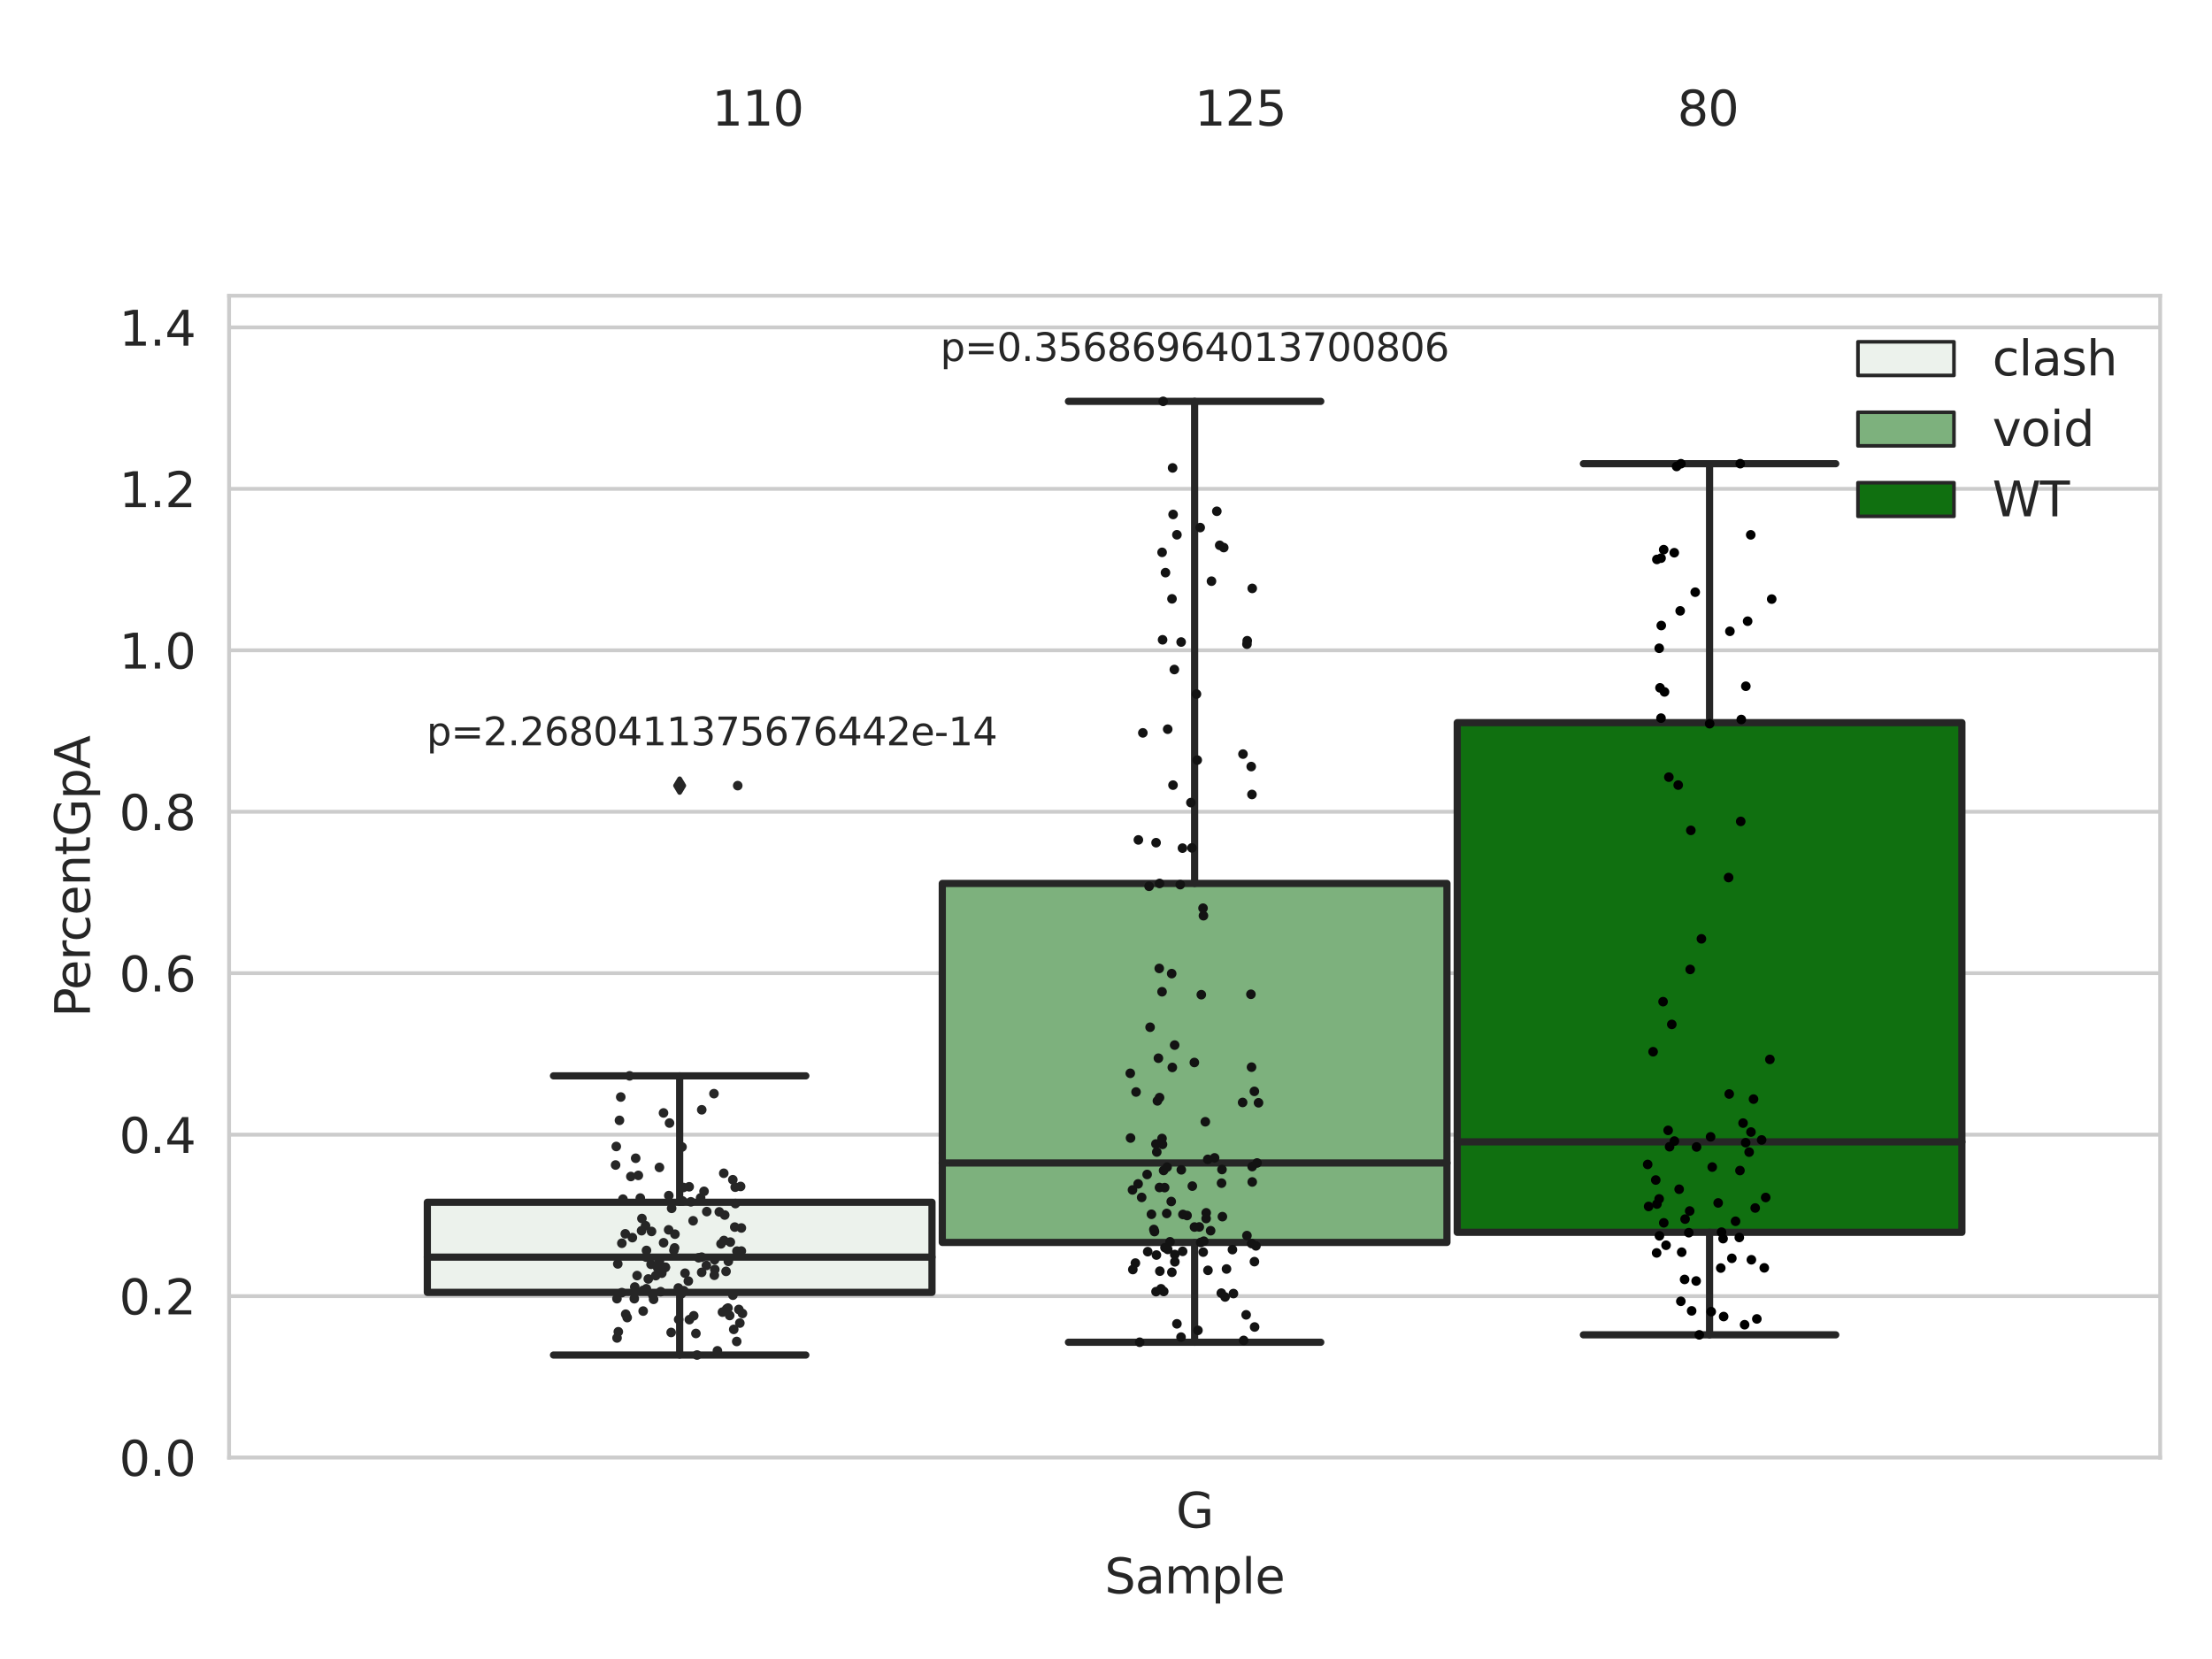 <?xml version="1.0" encoding="utf-8" standalone="no"?>
<!DOCTYPE svg PUBLIC "-//W3C//DTD SVG 1.1//EN"
  "http://www.w3.org/Graphics/SVG/1.1/DTD/svg11.dtd">
<svg xmlns:xlink="http://www.w3.org/1999/xlink" width="460.8pt" height="345.6pt" viewBox="0 0 460.8 345.6" xmlns="http://www.w3.org/2000/svg" version="1.1">
 <defs>
  <style type="text/css">*{stroke-linejoin: round; stroke-linecap: butt}</style>
 </defs>
 <g id="figure_1">
  <g id="patch_1">
   <path d="M 0 345.6 
L 460.8 345.6 
L 460.8 0 
L 0 0 
z
" style="fill: #ffffff"/>
  </g>
  <g id="axes_1">
   <g id="patch_2">
    <path d="M 47.72 303.64 
L 450 303.64 
L 450 61.606 
L 47.72 61.606 
z
" style="fill: #ffffff"/>
   </g>
   <g id="matplotlib.axis_1">
    <g id="xtick_1">
     <g id="text_1">
      <!-- G -->
      <g style="fill: #262626" transform="translate(244.986 318.238)scale(0.1 -0.1)">
       <defs>
        <path id="DejaVuSans-47" d="M 3809 666 
L 3809 1919 
L 2778 1919 
L 2778 2438 
L 4434 2438 
L 4434 434 
Q 4069 175 3628 42 
Q 3188 -91 2688 -91 
Q 1594 -91 976 548 
Q 359 1188 359 2328 
Q 359 3472 976 4111 
Q 1594 4750 2688 4750 
Q 3144 4750 3555 4637 
Q 3966 4525 4313 4306 
L 4313 3634 
Q 3963 3931 3569 4081 
Q 3175 4231 2741 4231 
Q 1884 4231 1454 3753 
Q 1025 3275 1025 2328 
Q 1025 1384 1454 906 
Q 1884 428 2741 428 
Q 3075 428 3337 486 
Q 3600 544 3809 666 
z
" transform="scale(0.016)"/>
       </defs>
       <use xlink:href="#DejaVuSans-47"/>
      </g>
     </g>
    </g>
    <g id="text_2">
     <!-- Sample -->
     <g style="fill: #262626" transform="translate(230.112 331.917)scale(0.1 -0.1)">
      <defs>
       <path id="DejaVuSans-53" d="M 3425 4513 
L 3425 3897 
Q 3066 4069 2747 4153 
Q 2428 4238 2131 4238 
Q 1616 4238 1336 4038 
Q 1056 3838 1056 3469 
Q 1056 3159 1242 3001 
Q 1428 2844 1947 2747 
L 2328 2669 
Q 3034 2534 3370 2195 
Q 3706 1856 3706 1288 
Q 3706 609 3251 259 
Q 2797 -91 1919 -91 
Q 1588 -91 1214 -16 
Q 841 59 441 206 
L 441 856 
Q 825 641 1194 531 
Q 1563 422 1919 422 
Q 2459 422 2753 634 
Q 3047 847 3047 1241 
Q 3047 1584 2836 1778 
Q 2625 1972 2144 2069 
L 1759 2144 
Q 1053 2284 737 2584 
Q 422 2884 422 3419 
Q 422 4038 858 4394 
Q 1294 4750 2059 4750 
Q 2388 4750 2728 4690 
Q 3069 4631 3425 4513 
z
" transform="scale(0.016)"/>
       <path id="DejaVuSans-61" d="M 2194 1759 
Q 1497 1759 1228 1600 
Q 959 1441 959 1056 
Q 959 750 1161 570 
Q 1363 391 1709 391 
Q 2188 391 2477 730 
Q 2766 1069 2766 1631 
L 2766 1759 
L 2194 1759 
z
M 3341 1997 
L 3341 0 
L 2766 0 
L 2766 531 
Q 2569 213 2275 61 
Q 1981 -91 1556 -91 
Q 1019 -91 701 211 
Q 384 513 384 1019 
Q 384 1609 779 1909 
Q 1175 2209 1959 2209 
L 2766 2209 
L 2766 2266 
Q 2766 2663 2505 2880 
Q 2244 3097 1772 3097 
Q 1472 3097 1187 3025 
Q 903 2953 641 2809 
L 641 3341 
Q 956 3463 1253 3523 
Q 1550 3584 1831 3584 
Q 2591 3584 2966 3190 
Q 3341 2797 3341 1997 
z
" transform="scale(0.016)"/>
       <path id="DejaVuSans-6d" d="M 3328 2828 
Q 3544 3216 3844 3400 
Q 4144 3584 4550 3584 
Q 5097 3584 5394 3201 
Q 5691 2819 5691 2113 
L 5691 0 
L 5113 0 
L 5113 2094 
Q 5113 2597 4934 2840 
Q 4756 3084 4391 3084 
Q 3944 3084 3684 2787 
Q 3425 2491 3425 1978 
L 3425 0 
L 2847 0 
L 2847 2094 
Q 2847 2600 2669 2842 
Q 2491 3084 2119 3084 
Q 1678 3084 1418 2786 
Q 1159 2488 1159 1978 
L 1159 0 
L 581 0 
L 581 3500 
L 1159 3500 
L 1159 2956 
Q 1356 3278 1631 3431 
Q 1906 3584 2284 3584 
Q 2666 3584 2933 3390 
Q 3200 3197 3328 2828 
z
" transform="scale(0.016)"/>
       <path id="DejaVuSans-70" d="M 1159 525 
L 1159 -1331 
L 581 -1331 
L 581 3500 
L 1159 3500 
L 1159 2969 
Q 1341 3281 1617 3432 
Q 1894 3584 2278 3584 
Q 2916 3584 3314 3078 
Q 3713 2572 3713 1747 
Q 3713 922 3314 415 
Q 2916 -91 2278 -91 
Q 1894 -91 1617 61 
Q 1341 213 1159 525 
z
M 3116 1747 
Q 3116 2381 2855 2742 
Q 2594 3103 2138 3103 
Q 1681 3103 1420 2742 
Q 1159 2381 1159 1747 
Q 1159 1113 1420 752 
Q 1681 391 2138 391 
Q 2594 391 2855 752 
Q 3116 1113 3116 1747 
z
" transform="scale(0.016)"/>
       <path id="DejaVuSans-6c" d="M 603 4863 
L 1178 4863 
L 1178 0 
L 603 0 
L 603 4863 
z
" transform="scale(0.016)"/>
       <path id="DejaVuSans-65" d="M 3597 1894 
L 3597 1613 
L 953 1613 
Q 991 1019 1311 708 
Q 1631 397 2203 397 
Q 2534 397 2845 478 
Q 3156 559 3463 722 
L 3463 178 
Q 3153 47 2828 -22 
Q 2503 -91 2169 -91 
Q 1331 -91 842 396 
Q 353 884 353 1716 
Q 353 2575 817 3079 
Q 1281 3584 2069 3584 
Q 2775 3584 3186 3129 
Q 3597 2675 3597 1894 
z
M 3022 2063 
Q 3016 2534 2758 2815 
Q 2500 3097 2075 3097 
Q 1594 3097 1305 2825 
Q 1016 2553 972 2059 
L 3022 2063 
z
" transform="scale(0.016)"/>
      </defs>
      <use xlink:href="#DejaVuSans-53"/>
      <use xlink:href="#DejaVuSans-61" x="63.477"/>
      <use xlink:href="#DejaVuSans-6d" x="124.756"/>
      <use xlink:href="#DejaVuSans-70" x="222.168"/>
      <use xlink:href="#DejaVuSans-6c" x="285.645"/>
      <use xlink:href="#DejaVuSans-65" x="313.428"/>
     </g>
    </g>
   </g>
   <g id="matplotlib.axis_2">
    <g id="ytick_1">
     <g id="line2d_1">
      <path d="M 47.72 303.64 
L 450 303.64 
" clip-path="url(#p410b7da60d)" style="fill: none; stroke: #cccccc; stroke-width: 0.8; stroke-linecap: round"/>
     </g>
     <g id="text_3">
      <!-- 0.0 -->
      <g style="fill: #262626" transform="translate(24.817 307.439)scale(0.1 -0.1)">
       <defs>
        <path id="DejaVuSans-30" d="M 2034 4250 
Q 1547 4250 1301 3770 
Q 1056 3291 1056 2328 
Q 1056 1369 1301 889 
Q 1547 409 2034 409 
Q 2525 409 2770 889 
Q 3016 1369 3016 2328 
Q 3016 3291 2770 3770 
Q 2525 4250 2034 4250 
z
M 2034 4750 
Q 2819 4750 3233 4129 
Q 3647 3509 3647 2328 
Q 3647 1150 3233 529 
Q 2819 -91 2034 -91 
Q 1250 -91 836 529 
Q 422 1150 422 2328 
Q 422 3509 836 4129 
Q 1250 4750 2034 4750 
z
" transform="scale(0.016)"/>
        <path id="DejaVuSans-2e" d="M 684 794 
L 1344 794 
L 1344 0 
L 684 0 
L 684 794 
z
" transform="scale(0.016)"/>
       </defs>
       <use xlink:href="#DejaVuSans-30"/>
       <use xlink:href="#DejaVuSans-2e" x="63.623"/>
       <use xlink:href="#DejaVuSans-30" x="95.41"/>
      </g>
     </g>
    </g>
    <g id="ytick_2">
     <g id="line2d_2">
      <path d="M 47.72 270.006 
L 450 270.006 
" clip-path="url(#p410b7da60d)" style="fill: none; stroke: #cccccc; stroke-width: 0.8; stroke-linecap: round"/>
     </g>
     <g id="text_4">
      <!-- 0.2 -->
      <g style="fill: #262626" transform="translate(24.817 273.805)scale(0.1 -0.1)">
       <defs>
        <path id="DejaVuSans-32" d="M 1228 531 
L 3431 531 
L 3431 0 
L 469 0 
L 469 531 
Q 828 903 1448 1529 
Q 2069 2156 2228 2338 
Q 2531 2678 2651 2914 
Q 2772 3150 2772 3378 
Q 2772 3750 2511 3984 
Q 2250 4219 1831 4219 
Q 1534 4219 1204 4116 
Q 875 4013 500 3803 
L 500 4441 
Q 881 4594 1212 4672 
Q 1544 4750 1819 4750 
Q 2544 4750 2975 4387 
Q 3406 4025 3406 3419 
Q 3406 3131 3298 2873 
Q 3191 2616 2906 2266 
Q 2828 2175 2409 1742 
Q 1991 1309 1228 531 
z
" transform="scale(0.016)"/>
       </defs>
       <use xlink:href="#DejaVuSans-30"/>
       <use xlink:href="#DejaVuSans-2e" x="63.623"/>
       <use xlink:href="#DejaVuSans-32" x="95.41"/>
      </g>
     </g>
    </g>
    <g id="ytick_3">
     <g id="line2d_3">
      <path d="M 47.72 236.372 
L 450 236.372 
" clip-path="url(#p410b7da60d)" style="fill: none; stroke: #cccccc; stroke-width: 0.8; stroke-linecap: round"/>
     </g>
     <g id="text_5">
      <!-- 0.4 -->
      <g style="fill: #262626" transform="translate(24.817 240.171)scale(0.1 -0.1)">
       <defs>
        <path id="DejaVuSans-34" d="M 2419 4116 
L 825 1625 
L 2419 1625 
L 2419 4116 
z
M 2253 4666 
L 3047 4666 
L 3047 1625 
L 3713 1625 
L 3713 1100 
L 3047 1100 
L 3047 0 
L 2419 0 
L 2419 1100 
L 313 1100 
L 313 1709 
L 2253 4666 
z
" transform="scale(0.016)"/>
       </defs>
       <use xlink:href="#DejaVuSans-30"/>
       <use xlink:href="#DejaVuSans-2e" x="63.623"/>
       <use xlink:href="#DejaVuSans-34" x="95.41"/>
      </g>
     </g>
    </g>
    <g id="ytick_4">
     <g id="line2d_4">
      <path d="M 47.72 202.738 
L 450 202.738 
" clip-path="url(#p410b7da60d)" style="fill: none; stroke: #cccccc; stroke-width: 0.8; stroke-linecap: round"/>
     </g>
     <g id="text_6">
      <!-- 0.6 -->
      <g style="fill: #262626" transform="translate(24.817 206.538)scale(0.1 -0.1)">
       <defs>
        <path id="DejaVuSans-36" d="M 2113 2584 
Q 1688 2584 1439 2293 
Q 1191 2003 1191 1497 
Q 1191 994 1439 701 
Q 1688 409 2113 409 
Q 2538 409 2786 701 
Q 3034 994 3034 1497 
Q 3034 2003 2786 2293 
Q 2538 2584 2113 2584 
z
M 3366 4563 
L 3366 3988 
Q 3128 4100 2886 4159 
Q 2644 4219 2406 4219 
Q 1781 4219 1451 3797 
Q 1122 3375 1075 2522 
Q 1259 2794 1537 2939 
Q 1816 3084 2150 3084 
Q 2853 3084 3261 2657 
Q 3669 2231 3669 1497 
Q 3669 778 3244 343 
Q 2819 -91 2113 -91 
Q 1303 -91 875 529 
Q 447 1150 447 2328 
Q 447 3434 972 4092 
Q 1497 4750 2381 4750 
Q 2619 4750 2861 4703 
Q 3103 4656 3366 4563 
z
" transform="scale(0.016)"/>
       </defs>
       <use xlink:href="#DejaVuSans-30"/>
       <use xlink:href="#DejaVuSans-2e" x="63.623"/>
       <use xlink:href="#DejaVuSans-36" x="95.41"/>
      </g>
     </g>
    </g>
    <g id="ytick_5">
     <g id="line2d_5">
      <path d="M 47.72 169.105 
L 450 169.105 
" clip-path="url(#p410b7da60d)" style="fill: none; stroke: #cccccc; stroke-width: 0.8; stroke-linecap: round"/>
     </g>
     <g id="text_7">
      <!-- 0.8 -->
      <g style="fill: #262626" transform="translate(24.817 172.904)scale(0.1 -0.1)">
       <defs>
        <path id="DejaVuSans-38" d="M 2034 2216 
Q 1584 2216 1326 1975 
Q 1069 1734 1069 1313 
Q 1069 891 1326 650 
Q 1584 409 2034 409 
Q 2484 409 2743 651 
Q 3003 894 3003 1313 
Q 3003 1734 2745 1975 
Q 2488 2216 2034 2216 
z
M 1403 2484 
Q 997 2584 770 2862 
Q 544 3141 544 3541 
Q 544 4100 942 4425 
Q 1341 4750 2034 4750 
Q 2731 4750 3128 4425 
Q 3525 4100 3525 3541 
Q 3525 3141 3298 2862 
Q 3072 2584 2669 2484 
Q 3125 2378 3379 2068 
Q 3634 1759 3634 1313 
Q 3634 634 3220 271 
Q 2806 -91 2034 -91 
Q 1263 -91 848 271 
Q 434 634 434 1313 
Q 434 1759 690 2068 
Q 947 2378 1403 2484 
z
M 1172 3481 
Q 1172 3119 1398 2916 
Q 1625 2713 2034 2713 
Q 2441 2713 2670 2916 
Q 2900 3119 2900 3481 
Q 2900 3844 2670 4047 
Q 2441 4250 2034 4250 
Q 1625 4250 1398 4047 
Q 1172 3844 1172 3481 
z
" transform="scale(0.016)"/>
       </defs>
       <use xlink:href="#DejaVuSans-30"/>
       <use xlink:href="#DejaVuSans-2e" x="63.623"/>
       <use xlink:href="#DejaVuSans-38" x="95.41"/>
      </g>
     </g>
    </g>
    <g id="ytick_6">
     <g id="line2d_6">
      <path d="M 47.72 135.471 
L 450 135.471 
" clip-path="url(#p410b7da60d)" style="fill: none; stroke: #cccccc; stroke-width: 0.8; stroke-linecap: round"/>
     </g>
     <g id="text_8">
      <!-- 1.0 -->
      <g style="fill: #262626" transform="translate(24.817 139.27)scale(0.1 -0.1)">
       <defs>
        <path id="DejaVuSans-31" d="M 794 531 
L 1825 531 
L 1825 4091 
L 703 3866 
L 703 4441 
L 1819 4666 
L 2450 4666 
L 2450 531 
L 3481 531 
L 3481 0 
L 794 0 
L 794 531 
z
" transform="scale(0.016)"/>
       </defs>
       <use xlink:href="#DejaVuSans-31"/>
       <use xlink:href="#DejaVuSans-2e" x="63.623"/>
       <use xlink:href="#DejaVuSans-30" x="95.41"/>
      </g>
     </g>
    </g>
    <g id="ytick_7">
     <g id="line2d_7">
      <path d="M 47.72 101.837 
L 450 101.837 
" clip-path="url(#p410b7da60d)" style="fill: none; stroke: #cccccc; stroke-width: 0.8; stroke-linecap: round"/>
     </g>
     <g id="text_9">
      <!-- 1.2 -->
      <g style="fill: #262626" transform="translate(24.817 105.636)scale(0.1 -0.1)">
       <use xlink:href="#DejaVuSans-31"/>
       <use xlink:href="#DejaVuSans-2e" x="63.623"/>
       <use xlink:href="#DejaVuSans-32" x="95.41"/>
      </g>
     </g>
    </g>
    <g id="ytick_8">
     <g id="line2d_8">
      <path d="M 47.72 68.203 
L 450 68.203 
" clip-path="url(#p410b7da60d)" style="fill: none; stroke: #cccccc; stroke-width: 0.8; stroke-linecap: round"/>
     </g>
     <g id="text_10">
      <!-- 1.4 -->
      <g style="fill: #262626" transform="translate(24.817 72.002)scale(0.1 -0.1)">
       <use xlink:href="#DejaVuSans-31"/>
       <use xlink:href="#DejaVuSans-2e" x="63.623"/>
       <use xlink:href="#DejaVuSans-34" x="95.41"/>
      </g>
     </g>
    </g>
    <g id="text_11">
     <!-- PercentGpA -->
     <g style="fill: #262626" transform="translate(18.737 211.9)rotate(-90)scale(0.1 -0.1)">
      <defs>
       <path id="DejaVuSans-50" d="M 1259 4147 
L 1259 2394 
L 2053 2394 
Q 2494 2394 2734 2622 
Q 2975 2850 2975 3272 
Q 2975 3691 2734 3919 
Q 2494 4147 2053 4147 
L 1259 4147 
z
M 628 4666 
L 2053 4666 
Q 2838 4666 3239 4311 
Q 3641 3956 3641 3272 
Q 3641 2581 3239 2228 
Q 2838 1875 2053 1875 
L 1259 1875 
L 1259 0 
L 628 0 
L 628 4666 
z
" transform="scale(0.016)"/>
       <path id="DejaVuSans-72" d="M 2631 2963 
Q 2534 3019 2420 3045 
Q 2306 3072 2169 3072 
Q 1681 3072 1420 2755 
Q 1159 2438 1159 1844 
L 1159 0 
L 581 0 
L 581 3500 
L 1159 3500 
L 1159 2956 
Q 1341 3275 1631 3429 
Q 1922 3584 2338 3584 
Q 2397 3584 2469 3576 
Q 2541 3569 2628 3553 
L 2631 2963 
z
" transform="scale(0.016)"/>
       <path id="DejaVuSans-63" d="M 3122 3366 
L 3122 2828 
Q 2878 2963 2633 3030 
Q 2388 3097 2138 3097 
Q 1578 3097 1268 2742 
Q 959 2388 959 1747 
Q 959 1106 1268 751 
Q 1578 397 2138 397 
Q 2388 397 2633 464 
Q 2878 531 3122 666 
L 3122 134 
Q 2881 22 2623 -34 
Q 2366 -91 2075 -91 
Q 1284 -91 818 406 
Q 353 903 353 1747 
Q 353 2603 823 3093 
Q 1294 3584 2113 3584 
Q 2378 3584 2631 3529 
Q 2884 3475 3122 3366 
z
" transform="scale(0.016)"/>
       <path id="DejaVuSans-6e" d="M 3513 2113 
L 3513 0 
L 2938 0 
L 2938 2094 
Q 2938 2591 2744 2837 
Q 2550 3084 2163 3084 
Q 1697 3084 1428 2787 
Q 1159 2491 1159 1978 
L 1159 0 
L 581 0 
L 581 3500 
L 1159 3500 
L 1159 2956 
Q 1366 3272 1645 3428 
Q 1925 3584 2291 3584 
Q 2894 3584 3203 3211 
Q 3513 2838 3513 2113 
z
" transform="scale(0.016)"/>
       <path id="DejaVuSans-74" d="M 1172 4494 
L 1172 3500 
L 2356 3500 
L 2356 3053 
L 1172 3053 
L 1172 1153 
Q 1172 725 1289 603 
Q 1406 481 1766 481 
L 2356 481 
L 2356 0 
L 1766 0 
Q 1100 0 847 248 
Q 594 497 594 1153 
L 594 3053 
L 172 3053 
L 172 3500 
L 594 3500 
L 594 4494 
L 1172 4494 
z
" transform="scale(0.016)"/>
       <path id="DejaVuSans-41" d="M 2188 4044 
L 1331 1722 
L 3047 1722 
L 2188 4044 
z
M 1831 4666 
L 2547 4666 
L 4325 0 
L 3669 0 
L 3244 1197 
L 1141 1197 
L 716 0 
L 50 0 
L 1831 4666 
z
" transform="scale(0.016)"/>
      </defs>
      <use xlink:href="#DejaVuSans-50"/>
      <use xlink:href="#DejaVuSans-65" x="56.678"/>
      <use xlink:href="#DejaVuSans-72" x="118.201"/>
      <use xlink:href="#DejaVuSans-63" x="157.064"/>
      <use xlink:href="#DejaVuSans-65" x="212.045"/>
      <use xlink:href="#DejaVuSans-6e" x="273.568"/>
      <use xlink:href="#DejaVuSans-74" x="336.947"/>
      <use xlink:href="#DejaVuSans-47" x="376.156"/>
      <use xlink:href="#DejaVuSans-70" x="453.646"/>
      <use xlink:href="#DejaVuSans-41" x="517.123"/>
     </g>
    </g>
   </g>
   <g id="patch_3">
    <path d="M 89.021 269.224 
L 194.15 269.224 
L 194.15 250.452 
L 89.021 250.452 
L 89.021 269.224 
z
" clip-path="url(#p410b7da60d)" style="fill: #ecf2ec; stroke: #262626; stroke-width: 1.5; stroke-linejoin: miter"/>
   </g>
   <g id="patch_4">
    <path d="M 196.295 258.82 
L 301.425 258.82 
L 301.425 184.038 
L 196.295 184.038 
L 196.295 258.82 
z
" clip-path="url(#p410b7da60d)" style="fill: #7db17d; stroke: #262626; stroke-width: 1.5; stroke-linejoin: miter"/>
   </g>
   <g id="patch_5">
    <path d="M 303.57 256.711 
L 408.699 256.711 
L 408.699 150.544 
L 303.57 150.544 
L 303.57 256.711 
z
" clip-path="url(#p410b7da60d)" style="fill: #107010; stroke: #262626; stroke-width: 1.5; stroke-linejoin: miter"/>
   </g>
   <g id="patch_6">
    <path d="M 248.86 303.64 
L 248.86 303.64 
L 248.86 303.64 
L 248.86 303.64 
z
" clip-path="url(#p410b7da60d)" style="fill: #ecf2ec; stroke: #262626; stroke-width: 0.75; stroke-linejoin: miter"/>
   </g>
   <g id="patch_7">
    <path d="M 248.86 303.64 
L 248.86 303.64 
L 248.86 303.64 
L 248.86 303.64 
z
" clip-path="url(#p410b7da60d)" style="fill: #7db17d; stroke: #262626; stroke-width: 0.75; stroke-linejoin: miter"/>
   </g>
   <g id="patch_8">
    <path d="M 248.86 303.64 
L 248.86 303.64 
L 248.86 303.64 
L 248.86 303.64 
z
" clip-path="url(#p410b7da60d)" style="fill: #107010; stroke: #262626; stroke-width: 0.75; stroke-linejoin: miter"/>
   </g>
   <g id="PathCollection_1"/>
   <g id="PathCollection_2"/>
   <g id="PathCollection_3"/>
   <g id="line2d_9">
    <path d="M 141.585 269.224 
L 141.585 282.278 
" clip-path="url(#p410b7da60d)" style="fill: none; stroke: #262626; stroke-width: 1.5; stroke-linecap: round"/>
   </g>
   <g id="line2d_10">
    <path d="M 141.585 250.452 
L 141.585 224.119 
" clip-path="url(#p410b7da60d)" style="fill: none; stroke: #262626; stroke-width: 1.5; stroke-linecap: round"/>
   </g>
   <g id="line2d_11">
    <path d="M 115.303 282.278 
L 167.868 282.278 
" clip-path="url(#p410b7da60d)" style="fill: none; stroke: #262626; stroke-width: 1.5; stroke-linecap: round"/>
   </g>
   <g id="line2d_12">
    <path d="M 115.303 224.119 
L 167.868 224.119 
" clip-path="url(#p410b7da60d)" style="fill: none; stroke: #262626; stroke-width: 1.5; stroke-linecap: round"/>
   </g>
   <g id="line2d_13">
    <defs>
     <path id="m7e094e7b3c" d="M -0 1.414 
L 0.849 0 
L 0 -1.414 
L -0.849 -0 
z
" style="stroke: #262626; stroke-linejoin: miter"/>
    </defs>
    <g clip-path="url(#p410b7da60d)">
     <use xlink:href="#m7e094e7b3c" x="141.585" y="163.661" style="fill: #262626; stroke: #262626; stroke-linejoin: miter"/>
    </g>
   </g>
   <g id="line2d_14">
    <path d="M 248.86 258.82 
L 248.86 279.615 
" clip-path="url(#p410b7da60d)" style="fill: none; stroke: #262626; stroke-width: 1.5; stroke-linecap: round"/>
   </g>
   <g id="line2d_15">
    <path d="M 248.86 184.038 
L 248.86 83.609 
" clip-path="url(#p410b7da60d)" style="fill: none; stroke: #262626; stroke-width: 1.5; stroke-linecap: round"/>
   </g>
   <g id="line2d_16">
    <path d="M 222.578 279.615 
L 275.142 279.615 
" clip-path="url(#p410b7da60d)" style="fill: none; stroke: #262626; stroke-width: 1.5; stroke-linecap: round"/>
   </g>
   <g id="line2d_17">
    <path d="M 222.578 83.609 
L 275.142 83.609 
" clip-path="url(#p410b7da60d)" style="fill: none; stroke: #262626; stroke-width: 1.5; stroke-linecap: round"/>
   </g>
   <g id="line2d_18"/>
   <g id="line2d_19">
    <path d="M 356.135 256.711 
L 356.135 278.069 
" clip-path="url(#p410b7da60d)" style="fill: none; stroke: #262626; stroke-width: 1.5; stroke-linecap: round"/>
   </g>
   <g id="line2d_20">
    <path d="M 356.135 150.544 
L 356.135 96.597 
" clip-path="url(#p410b7da60d)" style="fill: none; stroke: #262626; stroke-width: 1.5; stroke-linecap: round"/>
   </g>
   <g id="line2d_21">
    <path d="M 329.852 278.069 
L 382.417 278.069 
" clip-path="url(#p410b7da60d)" style="fill: none; stroke: #262626; stroke-width: 1.5; stroke-linecap: round"/>
   </g>
   <g id="line2d_22">
    <path d="M 329.852 96.597 
L 382.417 96.597 
" clip-path="url(#p410b7da60d)" style="fill: none; stroke: #262626; stroke-width: 1.5; stroke-linecap: round"/>
   </g>
   <g id="line2d_23"/>
   <g id="line2d_24">
    <path d="M 89.021 261.881 
L 194.15 261.881 
" clip-path="url(#p410b7da60d)" style="fill: none; stroke: #262626; stroke-width: 1.5; stroke-linecap: round"/>
   </g>
   <g id="line2d_25">
    <path d="M 196.295 242.269 
L 301.425 242.269 
" clip-path="url(#p410b7da60d)" style="fill: none; stroke: #262626; stroke-width: 1.5; stroke-linecap: round"/>
   </g>
   <g id="line2d_26">
    <path d="M 303.57 237.873 
L 408.699 237.873 
" clip-path="url(#p410b7da60d)" style="fill: none; stroke: #262626; stroke-width: 1.5; stroke-linecap: round"/>
   </g>
   <g id="patch_9">
    <path d="M 47.72 303.64 
L 47.72 61.606 
" style="fill: none; stroke: #cccccc; stroke-width: 0.8; stroke-linejoin: miter; stroke-linecap: square"/>
   </g>
   <g id="patch_10">
    <path d="M 450 303.64 
L 450 61.606 
" style="fill: none; stroke: #cccccc; stroke-width: 0.8; stroke-linejoin: miter; stroke-linecap: square"/>
   </g>
   <g id="patch_11">
    <path d="M 47.72 303.64 
L 450 303.64 
" style="fill: none; stroke: #cccccc; stroke-width: 0.8; stroke-linejoin: miter; stroke-linecap: square"/>
   </g>
   <g id="patch_12">
    <path d="M 47.72 61.606 
L 450 61.606 
" style="fill: none; stroke: #cccccc; stroke-width: 0.8; stroke-linejoin: miter; stroke-linecap: square"/>
   </g>
   <g id="PathCollection_4">
    <defs>
     <path id="C0_0_d61ecd1e02" d="M 0 1 
C 0.265 1 0.52 0.895 0.707 0.707 
C 0.895 0.52 1 0.265 1 -0 
C 1 -0.265 0.895 -0.52 0.707 -0.707 
C 0.52 -0.895 0.265 -1 0 -1 
C -0.265 -1 -0.52 -0.895 -0.707 -0.707 
C -0.895 -0.52 -1 -0.265 -1 0 
C -1 0.265 -0.895 0.52 -0.707 0.707 
C -0.52 0.895 -0.265 1 0 1 
z
"/>
    </defs>
    <g clip-path="url(#p410b7da60d)">
     <use xlink:href="#C0_0_d61ecd1e02" x="149.841" y="252.454" style="fill: #262626"/>
    </g>
    <g clip-path="url(#p410b7da60d)">
     <use xlink:href="#C0_0_d61ecd1e02" x="135.051" y="266.429" style="fill: #262626"/>
    </g>
    <g clip-path="url(#p410b7da60d)">
     <use xlink:href="#C0_0_d61ecd1e02" x="129.535" y="269.275" style="fill: #262626"/>
    </g>
    <g clip-path="url(#p410b7da60d)">
     <use xlink:href="#C0_0_d61ecd1e02" x="152.675" y="269.812" style="fill: #262626"/>
    </g>
    <g clip-path="url(#p410b7da60d)">
     <use xlink:href="#C0_0_d61ecd1e02" x="143.391" y="266.87" style="fill: #262626"/>
    </g>
    <g clip-path="url(#p410b7da60d)">
     <use xlink:href="#C0_0_d61ecd1e02" x="146.172" y="265.059" style="fill: #262626"/>
    </g>
    <g clip-path="url(#p410b7da60d)">
     <use xlink:href="#C0_0_d61ecd1e02" x="139.913" y="251.722" style="fill: #262626"/>
    </g>
    <g clip-path="url(#p410b7da60d)">
     <use xlink:href="#C0_0_d61ecd1e02" x="148.909" y="264.458" style="fill: #262626"/>
    </g>
    <g clip-path="url(#p410b7da60d)">
     <use xlink:href="#C0_0_d61ecd1e02" x="145.948" y="249.543" style="fill: #262626"/>
    </g>
    <g clip-path="url(#p410b7da60d)">
     <use xlink:href="#C0_0_d61ecd1e02" x="133.725" y="253.839" style="fill: #262626"/>
    </g>
    <g clip-path="url(#p410b7da60d)">
     <use xlink:href="#C0_0_d61ecd1e02" x="133.967" y="268.816" style="fill: #262626"/>
    </g>
    <g clip-path="url(#p410b7da60d)">
     <use xlink:href="#C0_0_d61ecd1e02" x="146.666" y="248.172" style="fill: #262626"/>
    </g>
    <g clip-path="url(#p410b7da60d)">
     <use xlink:href="#C0_0_d61ecd1e02" x="144.389" y="254.31" style="fill: #262626"/>
    </g>
    <g clip-path="url(#p410b7da60d)">
     <use xlink:href="#C0_0_d61ecd1e02" x="134.587" y="261.874" style="fill: #262626"/>
    </g>
    <g clip-path="url(#p410b7da60d)">
     <use xlink:href="#C0_0_d61ecd1e02" x="150.201" y="259.112" style="fill: #262626"/>
    </g>
    <g clip-path="url(#p410b7da60d)">
     <use xlink:href="#C0_0_d61ecd1e02" x="138.595" y="264.028" style="fill: #262626"/>
    </g>
    <g clip-path="url(#p410b7da60d)">
     <use xlink:href="#C0_0_d61ecd1e02" x="140.39" y="260.457" style="fill: #262626"/>
    </g>
    <g clip-path="url(#p410b7da60d)">
     <use xlink:href="#C0_0_d61ecd1e02" x="153.682" y="163.661" style="fill: #262626"/>
    </g>
    <g clip-path="url(#p410b7da60d)">
     <use xlink:href="#C0_0_d61ecd1e02" x="153.918" y="272.783" style="fill: #262626"/>
    </g>
    <g clip-path="url(#p410b7da60d)">
     <use xlink:href="#C0_0_d61ecd1e02" x="152.852" y="276.934" style="fill: #262626"/>
    </g>
    <g clip-path="url(#p410b7da60d)">
     <use xlink:href="#C0_0_d61ecd1e02" x="128.695" y="263.294" style="fill: #262626"/>
    </g>
    <g clip-path="url(#p410b7da60d)">
     <use xlink:href="#C0_0_d61ecd1e02" x="139.323" y="249.064" style="fill: #262626"/>
    </g>
    <g clip-path="url(#p410b7da60d)">
     <use xlink:href="#C0_0_d61ecd1e02" x="148.809" y="265.657" style="fill: #262626"/>
    </g>
    <g clip-path="url(#p410b7da60d)">
     <use xlink:href="#C0_0_d61ecd1e02" x="151.729" y="262.76" style="fill: #262626"/>
    </g>
    <g clip-path="url(#p410b7da60d)">
     <use xlink:href="#C0_0_d61ecd1e02" x="134.654" y="268.469" style="fill: #262626"/>
    </g>
    <g clip-path="url(#p410b7da60d)">
     <use xlink:href="#C0_0_d61ecd1e02" x="136.601" y="265.745" style="fill: #262626"/>
    </g>
    <g clip-path="url(#p410b7da60d)">
     <use xlink:href="#C0_0_d61ecd1e02" x="153.063" y="255.624" style="fill: #262626"/>
    </g>
    <g clip-path="url(#p410b7da60d)">
     <use xlink:href="#C0_0_d61ecd1e02" x="137.026" y="264.167" style="fill: #262626"/>
    </g>
    <g clip-path="url(#p410b7da60d)">
     <use xlink:href="#C0_0_d61ecd1e02" x="135.727" y="256.534" style="fill: #262626"/>
    </g>
    <g clip-path="url(#p410b7da60d)">
     <use xlink:href="#C0_0_d61ecd1e02" x="128.521" y="270.542" style="fill: #262626"/>
    </g>
    <g clip-path="url(#p410b7da60d)">
     <use xlink:href="#C0_0_d61ecd1e02" x="151.249" y="264.85" style="fill: #262626"/>
    </g>
    <g clip-path="url(#p410b7da60d)">
     <use xlink:href="#C0_0_d61ecd1e02" x="154.436" y="260.617" style="fill: #262626"/>
    </g>
    <g clip-path="url(#p410b7da60d)">
     <use xlink:href="#C0_0_d61ecd1e02" x="154.284" y="247.159" style="fill: #262626"/>
    </g>
    <g clip-path="url(#p410b7da60d)">
     <use xlink:href="#C0_0_d61ecd1e02" x="128.38" y="238.833" style="fill: #262626"/>
    </g>
    <g clip-path="url(#p410b7da60d)">
     <use xlink:href="#C0_0_d61ecd1e02" x="151.38" y="272.68" style="fill: #262626"/>
    </g>
    <g clip-path="url(#p410b7da60d)">
     <use xlink:href="#C0_0_d61ecd1e02" x="150.774" y="244.413" style="fill: #262626"/>
    </g>
    <g clip-path="url(#p410b7da60d)">
     <use xlink:href="#C0_0_d61ecd1e02" x="139.473" y="233.95" style="fill: #262626"/>
    </g>
    <g clip-path="url(#p410b7da60d)">
     <use xlink:href="#C0_0_d61ecd1e02" x="130.655" y="274.478" style="fill: #262626"/>
    </g>
    <g clip-path="url(#p410b7da60d)">
     <use xlink:href="#C0_0_d61ecd1e02" x="146.16" y="261.889" style="fill: #262626"/>
    </g>
    <g clip-path="url(#p410b7da60d)">
     <use xlink:href="#C0_0_d61ecd1e02" x="142.707" y="265.233" style="fill: #262626"/>
    </g>
    <g clip-path="url(#p410b7da60d)">
     <use xlink:href="#C0_0_d61ecd1e02" x="154.439" y="255.809" style="fill: #262626"/>
    </g>
    <g clip-path="url(#p410b7da60d)">
     <use xlink:href="#C0_0_d61ecd1e02" x="154.122" y="275.621" style="fill: #262626"/>
    </g>
    <g clip-path="url(#p410b7da60d)">
     <use xlink:href="#C0_0_d61ecd1e02" x="135.988" y="269.78" style="fill: #262626"/>
    </g>
    <g clip-path="url(#p410b7da60d)">
     <use xlink:href="#C0_0_d61ecd1e02" x="130.347" y="273.77" style="fill: #262626"/>
    </g>
    <g clip-path="url(#p410b7da60d)">
     <use xlink:href="#C0_0_d61ecd1e02" x="141.305" y="268.309" style="fill: #262626"/>
    </g>
    <g clip-path="url(#p410b7da60d)">
     <use xlink:href="#C0_0_d61ecd1e02" x="137.371" y="243.195" style="fill: #262626"/>
    </g>
    <g clip-path="url(#p410b7da60d)">
     <use xlink:href="#C0_0_d61ecd1e02" x="143.61" y="274.907" style="fill: #262626"/>
    </g>
    <g clip-path="url(#p410b7da60d)">
     <use xlink:href="#C0_0_d61ecd1e02" x="152.659" y="245.758" style="fill: #262626"/>
    </g>
    <g clip-path="url(#p410b7da60d)">
     <use xlink:href="#C0_0_d61ecd1e02" x="145.533" y="262.013" style="fill: #262626"/>
    </g>
    <g clip-path="url(#p410b7da60d)">
     <use xlink:href="#C0_0_d61ecd1e02" x="137.635" y="269.074" style="fill: #262626"/>
    </g>
    <g clip-path="url(#p410b7da60d)">
     <use xlink:href="#C0_0_d61ecd1e02" x="153.47" y="279.453" style="fill: #262626"/>
    </g>
    <g clip-path="url(#p410b7da60d)">
     <use xlink:href="#C0_0_d61ecd1e02" x="132.237" y="268.107" style="fill: #262626"/>
    </g>
    <g clip-path="url(#p410b7da60d)">
     <use xlink:href="#C0_0_d61ecd1e02" x="153.518" y="260.63" style="fill: #262626"/>
    </g>
    <g clip-path="url(#p410b7da60d)">
     <use xlink:href="#C0_0_d61ecd1e02" x="140.536" y="259.961" style="fill: #262626"/>
    </g>
    <g clip-path="url(#p410b7da60d)">
     <use xlink:href="#C0_0_d61ecd1e02" x="153.199" y="250.728" style="fill: #262626"/>
    </g>
    <g clip-path="url(#p410b7da60d)">
     <use xlink:href="#C0_0_d61ecd1e02" x="129.314" y="228.531" style="fill: #262626"/>
    </g>
    <g clip-path="url(#p410b7da60d)">
     <use xlink:href="#C0_0_d61ecd1e02" x="136.157" y="270.673" style="fill: #262626"/>
    </g>
    <g clip-path="url(#p410b7da60d)">
     <use xlink:href="#C0_0_d61ecd1e02" x="132.979" y="244.857" style="fill: #262626"/>
    </g>
    <g clip-path="url(#p410b7da60d)">
     <use xlink:href="#C0_0_d61ecd1e02" x="128.238" y="242.691" style="fill: #262626"/>
    </g>
    <g clip-path="url(#p410b7da60d)">
     <use xlink:href="#C0_0_d61ecd1e02" x="133.983" y="273.121" style="fill: #262626"/>
    </g>
    <g clip-path="url(#p410b7da60d)">
     <use xlink:href="#C0_0_d61ecd1e02" x="150.972" y="253.114" style="fill: #262626"/>
    </g>
    <g clip-path="url(#p410b7da60d)">
     <use xlink:href="#C0_0_d61ecd1e02" x="128.806" y="277.428" style="fill: #262626"/>
    </g>
    <g clip-path="url(#p410b7da60d)">
     <use xlink:href="#C0_0_d61ecd1e02" x="141.97" y="269.499" style="fill: #262626"/>
    </g>
    <g clip-path="url(#p410b7da60d)">
     <use xlink:href="#C0_0_d61ecd1e02" x="132.721" y="265.725" style="fill: #262626"/>
    </g>
    <g clip-path="url(#p410b7da60d)">
     <use xlink:href="#C0_0_d61ecd1e02" x="152.008" y="274.044" style="fill: #262626"/>
    </g>
    <g clip-path="url(#p410b7da60d)">
     <use xlink:href="#C0_0_d61ecd1e02" x="137.866" y="265.234" style="fill: #262626"/>
    </g>
    <g clip-path="url(#p410b7da60d)">
     <use xlink:href="#C0_0_d61ecd1e02" x="151.656" y="272.491" style="fill: #262626"/>
    </g>
    <g clip-path="url(#p410b7da60d)">
     <use xlink:href="#C0_0_d61ecd1e02" x="138.222" y="231.844" style="fill: #262626"/>
    </g>
    <g clip-path="url(#p410b7da60d)">
     <use xlink:href="#C0_0_d61ecd1e02" x="148.732" y="227.83" style="fill: #262626"/>
    </g>
    <g clip-path="url(#p410b7da60d)">
     <use xlink:href="#C0_0_d61ecd1e02" x="134.672" y="260.488" style="fill: #262626"/>
    </g>
    <g clip-path="url(#p410b7da60d)">
     <use xlink:href="#C0_0_d61ecd1e02" x="132.138" y="270.546" style="fill: #262626"/>
    </g>
    <g clip-path="url(#p410b7da60d)">
     <use xlink:href="#C0_0_d61ecd1e02" x="142.441" y="268.877" style="fill: #262626"/>
    </g>
    <g clip-path="url(#p410b7da60d)">
     <use xlink:href="#C0_0_d61ecd1e02" x="138.237" y="258.888" style="fill: #262626"/>
    </g>
    <g clip-path="url(#p410b7da60d)">
     <use xlink:href="#C0_0_d61ecd1e02" x="135.629" y="263.384" style="fill: #262626"/>
    </g>
    <g clip-path="url(#p410b7da60d)">
     <use xlink:href="#C0_0_d61ecd1e02" x="138.603" y="263.983" style="fill: #262626"/>
    </g>
    <g clip-path="url(#p410b7da60d)">
     <use xlink:href="#C0_0_d61ecd1e02" x="153.156" y="247.311" style="fill: #262626"/>
    </g>
    <g clip-path="url(#p410b7da60d)">
     <use xlink:href="#C0_0_d61ecd1e02" x="148.86" y="262.43" style="fill: #262626"/>
    </g>
    <g clip-path="url(#p410b7da60d)">
     <use xlink:href="#C0_0_d61ecd1e02" x="146.185" y="231.189" style="fill: #262626"/>
    </g>
    <g clip-path="url(#p410b7da60d)">
     <use xlink:href="#C0_0_d61ecd1e02" x="152.141" y="258.753" style="fill: #262626"/>
    </g>
    <g clip-path="url(#p410b7da60d)">
     <use xlink:href="#C0_0_d61ecd1e02" x="140.602" y="257.1" style="fill: #262626"/>
    </g>
    <g clip-path="url(#p410b7da60d)">
     <use xlink:href="#C0_0_d61ecd1e02" x="143.919" y="250.36" style="fill: #262626"/>
    </g>
    <g clip-path="url(#p410b7da60d)">
     <use xlink:href="#C0_0_d61ecd1e02" x="144.518" y="274.099" style="fill: #262626"/>
    </g>
    <g clip-path="url(#p410b7da60d)">
     <use xlink:href="#C0_0_d61ecd1e02" x="132.424" y="241.284" style="fill: #262626"/>
    </g>
    <g clip-path="url(#p410b7da60d)">
     <use xlink:href="#C0_0_d61ecd1e02" x="150.504" y="273.338" style="fill: #262626"/>
    </g>
    <g clip-path="url(#p410b7da60d)">
     <use xlink:href="#C0_0_d61ecd1e02" x="129.045" y="233.39" style="fill: #262626"/>
    </g>
    <g clip-path="url(#p410b7da60d)">
     <use xlink:href="#C0_0_d61ecd1e02" x="133.652" y="256.377" style="fill: #262626"/>
    </g>
    <g clip-path="url(#p410b7da60d)">
     <use xlink:href="#C0_0_d61ecd1e02" x="129.544" y="258.988" style="fill: #262626"/>
    </g>
    <g clip-path="url(#p410b7da60d)">
     <use xlink:href="#C0_0_d61ecd1e02" x="147.233" y="252.398" style="fill: #262626"/>
    </g>
    <g clip-path="url(#p410b7da60d)">
     <use xlink:href="#C0_0_d61ecd1e02" x="142.18" y="250.179" style="fill: #262626"/>
    </g>
    <g clip-path="url(#p410b7da60d)">
     <use xlink:href="#C0_0_d61ecd1e02" x="128.539" y="278.721" style="fill: #262626"/>
    </g>
    <g clip-path="url(#p410b7da60d)">
     <use xlink:href="#C0_0_d61ecd1e02" x="142.078" y="238.938" style="fill: #262626"/>
    </g>
    <g clip-path="url(#p410b7da60d)">
     <use xlink:href="#C0_0_d61ecd1e02" x="130.258" y="257.028" style="fill: #262626"/>
    </g>
    <g clip-path="url(#p410b7da60d)">
     <use xlink:href="#C0_0_d61ecd1e02" x="149.449" y="281.396" style="fill: #262626"/>
    </g>
    <g clip-path="url(#p410b7da60d)">
     <use xlink:href="#C0_0_d61ecd1e02" x="139.288" y="256.195" style="fill: #262626"/>
    </g>
    <g clip-path="url(#p410b7da60d)">
     <use xlink:href="#C0_0_d61ecd1e02" x="142.367" y="247.375" style="fill: #262626"/>
    </g>
    <g clip-path="url(#p410b7da60d)">
     <use xlink:href="#C0_0_d61ecd1e02" x="144.971" y="277.786" style="fill: #262626"/>
    </g>
    <g clip-path="url(#p410b7da60d)">
     <use xlink:href="#C0_0_d61ecd1e02" x="154.665" y="273.62" style="fill: #262626"/>
    </g>
    <g clip-path="url(#p410b7da60d)">
     <use xlink:href="#C0_0_d61ecd1e02" x="134.482" y="255.338" style="fill: #262626"/>
    </g>
    <g clip-path="url(#p410b7da60d)">
     <use xlink:href="#C0_0_d61ecd1e02" x="143.571" y="247.227" style="fill: #262626"/>
    </g>
    <g clip-path="url(#p410b7da60d)">
     <use xlink:href="#C0_0_d61ecd1e02" x="139.812" y="277.576" style="fill: #262626"/>
    </g>
    <g clip-path="url(#p410b7da60d)">
     <use xlink:href="#C0_0_d61ecd1e02" x="131.734" y="257.822" style="fill: #262626"/>
    </g>
    <g clip-path="url(#p410b7da60d)">
     <use xlink:href="#C0_0_d61ecd1e02" x="137.374" y="262.767" style="fill: #262626"/>
    </g>
    <g clip-path="url(#p410b7da60d)">
     <use xlink:href="#C0_0_d61ecd1e02" x="145.206" y="282.278" style="fill: #262626"/>
    </g>
    <g clip-path="url(#p410b7da60d)">
     <use xlink:href="#C0_0_d61ecd1e02" x="133.385" y="249.575" style="fill: #262626"/>
    </g>
    <g clip-path="url(#p410b7da60d)">
     <use xlink:href="#C0_0_d61ecd1e02" x="147.154" y="263.625" style="fill: #262626"/>
    </g>
    <g clip-path="url(#p410b7da60d)">
     <use xlink:href="#C0_0_d61ecd1e02" x="129.773" y="249.805" style="fill: #262626"/>
    </g>
    <g clip-path="url(#p410b7da60d)">
     <use xlink:href="#C0_0_d61ecd1e02" x="131.159" y="224.119" style="fill: #262626"/>
    </g>
    <g clip-path="url(#p410b7da60d)">
     <use xlink:href="#C0_0_d61ecd1e02" x="141.378" y="274.866" style="fill: #262626"/>
    </g>
    <g clip-path="url(#p410b7da60d)">
     <use xlink:href="#C0_0_d61ecd1e02" x="150.808" y="258.418" style="fill: #262626"/>
    </g>
    <g clip-path="url(#p410b7da60d)">
     <use xlink:href="#C0_0_d61ecd1e02" x="131.42" y="245.087" style="fill: #262626"/>
    </g>
   </g>
   <g id="PathCollection_5">
    <defs>
     <path id="C1_0_2696f6d3ef" d="M 0 1 
C 0.265 1 0.52 0.895 0.707 0.707 
C 0.895 0.52 1 0.265 1 -0 
C 1 -0.265 0.895 -0.52 0.707 -0.707 
C 0.52 -0.895 0.265 -1 0 -1 
C -0.265 -1 -0.52 -0.895 -0.707 -0.707 
C -0.895 -0.52 -1 -0.265 -1 0 
C -1 0.265 -0.895 0.52 -0.707 0.707 
C -0.52 0.895 -0.265 1 0 1 
z
"/>
    </defs>
    <g clip-path="url(#p410b7da60d)">
     <use xlink:href="#C1_0_2696f6d3ef" x="260.653" y="159.69" style="fill: #131313"/>
    </g>
    <g clip-path="url(#p410b7da60d)">
     <use xlink:href="#C1_0_2696f6d3ef" x="254.42" y="269.383" style="fill: #131313"/>
    </g>
    <g clip-path="url(#p410b7da60d)">
     <use xlink:href="#C1_0_2696f6d3ef" x="241.558" y="184.038" style="fill: #131313"/>
    </g>
    <g clip-path="url(#p410b7da60d)">
     <use xlink:href="#C1_0_2696f6d3ef" x="254.469" y="246.472" style="fill: #131313"/>
    </g>
    <g clip-path="url(#p410b7da60d)">
     <use xlink:href="#C1_0_2696f6d3ef" x="251.641" y="264.635" style="fill: #131313"/>
    </g>
    <g clip-path="url(#p410b7da60d)">
     <use xlink:href="#C1_0_2696f6d3ef" x="243.051" y="252.781" style="fill: #131313"/>
    </g>
    <g clip-path="url(#p410b7da60d)">
     <use xlink:href="#C1_0_2696f6d3ef" x="241.554" y="228.65" style="fill: #131313"/>
    </g>
    <g clip-path="url(#p410b7da60d)">
     <use xlink:href="#C1_0_2696f6d3ef" x="262.174" y="229.731" style="fill: #131313"/>
    </g>
    <g clip-path="url(#p410b7da60d)">
     <use xlink:href="#C1_0_2696f6d3ef" x="253.022" y="241.205" style="fill: #131313"/>
    </g>
    <g clip-path="url(#p410b7da60d)">
     <use xlink:href="#C1_0_2696f6d3ef" x="261.321" y="262.824" style="fill: #131313"/>
    </g>
    <g clip-path="url(#p410b7da60d)">
     <use xlink:href="#C1_0_2696f6d3ef" x="237.145" y="174.968" style="fill: #131313"/>
    </g>
    <g clip-path="url(#p410b7da60d)">
     <use xlink:href="#C1_0_2696f6d3ef" x="243.99" y="250.295" style="fill: #131313"/>
    </g>
    <g clip-path="url(#p410b7da60d)">
     <use xlink:href="#C1_0_2696f6d3ef" x="259.759" y="257.396" style="fill: #131313"/>
    </g>
    <g clip-path="url(#p410b7da60d)">
     <use xlink:href="#C1_0_2696f6d3ef" x="235.92" y="247.882" style="fill: #131313"/>
    </g>
    <g clip-path="url(#p410b7da60d)">
     <use xlink:href="#C1_0_2696f6d3ef" x="235.456" y="223.588" style="fill: #131313"/>
    </g>
    <g clip-path="url(#p410b7da60d)">
     <use xlink:href="#C1_0_2696f6d3ef" x="246.033" y="278.548" style="fill: #131313"/>
    </g>
    <g clip-path="url(#p410b7da60d)">
     <use xlink:href="#C1_0_2696f6d3ef" x="249.834" y="255.592" style="fill: #131313"/>
    </g>
    <g clip-path="url(#p410b7da60d)">
     <use xlink:href="#C1_0_2696f6d3ef" x="250.647" y="260.841" style="fill: #131313"/>
    </g>
    <g clip-path="url(#p410b7da60d)">
     <use xlink:href="#C1_0_2696f6d3ef" x="260.849" y="243.019" style="fill: #131313"/>
    </g>
    <g clip-path="url(#p410b7da60d)">
     <use xlink:href="#C1_0_2696f6d3ef" x="250.613" y="189.191" style="fill: #131313"/>
    </g>
    <g clip-path="url(#p410b7da60d)">
     <use xlink:href="#C1_0_2696f6d3ef" x="251.261" y="253.844" style="fill: #131313"/>
    </g>
    <g clip-path="url(#p410b7da60d)">
     <use xlink:href="#C1_0_2696f6d3ef" x="239.093" y="260.744" style="fill: #131313"/>
    </g>
    <g clip-path="url(#p410b7da60d)">
     <use xlink:href="#C1_0_2696f6d3ef" x="240.909" y="261.446" style="fill: #131313"/>
    </g>
    <g clip-path="url(#p410b7da60d)">
     <use xlink:href="#C1_0_2696f6d3ef" x="240.981" y="239.987" style="fill: #131313"/>
    </g>
    <g clip-path="url(#p410b7da60d)">
     <use xlink:href="#C1_0_2696f6d3ef" x="259.819" y="133.474" style="fill: #131313"/>
    </g>
    <g clip-path="url(#p410b7da60d)">
     <use xlink:href="#C1_0_2696f6d3ef" x="238.968" y="244.661" style="fill: #131313"/>
    </g>
    <g clip-path="url(#p410b7da60d)">
     <use xlink:href="#C1_0_2696f6d3ef" x="242.428" y="269.033" style="fill: #131313"/>
    </g>
    <g clip-path="url(#p410b7da60d)">
     <use xlink:href="#C1_0_2696f6d3ef" x="236.661" y="227.483" style="fill: #131313"/>
    </g>
    <g clip-path="url(#p410b7da60d)">
     <use xlink:href="#C1_0_2696f6d3ef" x="242.621" y="247.4" style="fill: #131313"/>
    </g>
    <g clip-path="url(#p410b7da60d)">
     <use xlink:href="#C1_0_2696f6d3ef" x="261.873" y="242.269" style="fill: #131313"/>
    </g>
    <g clip-path="url(#p410b7da60d)">
     <use xlink:href="#C1_0_2696f6d3ef" x="250.12" y="258.82" style="fill: #131313"/>
    </g>
    <g clip-path="url(#p410b7da60d)">
     <use xlink:href="#C1_0_2696f6d3ef" x="261.31" y="227.351" style="fill: #131313"/>
    </g>
    <g clip-path="url(#p410b7da60d)">
     <use xlink:href="#C1_0_2696f6d3ef" x="261.643" y="259.539" style="fill: #131313"/>
    </g>
    <g clip-path="url(#p410b7da60d)">
     <use xlink:href="#C1_0_2696f6d3ef" x="245.87" y="184.287" style="fill: #131313"/>
    </g>
    <g clip-path="url(#p410b7da60d)">
     <use xlink:href="#C1_0_2696f6d3ef" x="240.82" y="269.074" style="fill: #131313"/>
    </g>
    <g clip-path="url(#p410b7da60d)">
     <use xlink:href="#C1_0_2696f6d3ef" x="259.595" y="273.904" style="fill: #131313"/>
    </g>
    <g clip-path="url(#p410b7da60d)">
     <use xlink:href="#C1_0_2696f6d3ef" x="250.254" y="207.211" style="fill: #131313"/>
    </g>
    <g clip-path="url(#p410b7da60d)">
     <use xlink:href="#C1_0_2696f6d3ef" x="235.512" y="237.069" style="fill: #131313"/>
    </g>
    <g clip-path="url(#p410b7da60d)">
     <use xlink:href="#C1_0_2696f6d3ef" x="241.616" y="264.806" style="fill: #131313"/>
    </g>
    <g clip-path="url(#p410b7da60d)">
     <use xlink:href="#C1_0_2696f6d3ef" x="237.83" y="249.442" style="fill: #131313"/>
    </g>
    <g clip-path="url(#p410b7da60d)">
     <use xlink:href="#C1_0_2696f6d3ef" x="244.7" y="217.711" style="fill: #131313"/>
    </g>
    <g clip-path="url(#p410b7da60d)">
     <use xlink:href="#C1_0_2696f6d3ef" x="260.863" y="122.576" style="fill: #131313"/>
    </g>
    <g clip-path="url(#p410b7da60d)">
     <use xlink:href="#C1_0_2696f6d3ef" x="246.052" y="133.746" style="fill: #131313"/>
    </g>
    <g clip-path="url(#p410b7da60d)">
     <use xlink:href="#C1_0_2696f6d3ef" x="244.276" y="97.474" style="fill: #131313"/>
    </g>
    <g clip-path="url(#p410b7da60d)">
     <use xlink:href="#C1_0_2696f6d3ef" x="247.288" y="253.213" style="fill: #131313"/>
    </g>
    <g clip-path="url(#p410b7da60d)">
     <use xlink:href="#C1_0_2696f6d3ef" x="253.487" y="106.507" style="fill: #131313"/>
    </g>
    <g clip-path="url(#p410b7da60d)">
     <use xlink:href="#C1_0_2696f6d3ef" x="248.302" y="176.633" style="fill: #131313"/>
    </g>
    <g clip-path="url(#p410b7da60d)">
     <use xlink:href="#C1_0_2696f6d3ef" x="246.36" y="260.68" style="fill: #131313"/>
    </g>
    <g clip-path="url(#p410b7da60d)">
     <use xlink:href="#C1_0_2696f6d3ef" x="240.368" y="256.124" style="fill: #131313"/>
    </g>
    <g clip-path="url(#p410b7da60d)">
     <use xlink:href="#C1_0_2696f6d3ef" x="256.738" y="260.321" style="fill: #131313"/>
    </g>
    <g clip-path="url(#p410b7da60d)">
     <use xlink:href="#C1_0_2696f6d3ef" x="248.831" y="255.612" style="fill: #131313"/>
    </g>
    <g clip-path="url(#p410b7da60d)">
     <use xlink:href="#C1_0_2696f6d3ef" x="239.373" y="184.636" style="fill: #131313"/>
    </g>
    <g clip-path="url(#p410b7da60d)">
     <use xlink:href="#C1_0_2696f6d3ef" x="242.398" y="243.833" style="fill: #131313"/>
    </g>
    <g clip-path="url(#p410b7da60d)">
     <use xlink:href="#C1_0_2696f6d3ef" x="238.075" y="152.672" style="fill: #131313"/>
    </g>
    <g clip-path="url(#p410b7da60d)">
     <use xlink:href="#C1_0_2696f6d3ef" x="250.022" y="109.902" style="fill: #131313"/>
    </g>
    <g clip-path="url(#p410b7da60d)">
     <use xlink:href="#C1_0_2696f6d3ef" x="255.209" y="270.184" style="fill: #131313"/>
    </g>
    <g clip-path="url(#p410b7da60d)">
     <use xlink:href="#C1_0_2696f6d3ef" x="254.649" y="253.451" style="fill: #131313"/>
    </g>
    <g clip-path="url(#p410b7da60d)">
     <use xlink:href="#C1_0_2696f6d3ef" x="260.804" y="165.502" style="fill: #131313"/>
    </g>
    <g clip-path="url(#p410b7da60d)">
     <use xlink:href="#C1_0_2696f6d3ef" x="252.373" y="121.071" style="fill: #131313"/>
    </g>
    <g clip-path="url(#p410b7da60d)">
     <use xlink:href="#C1_0_2696f6d3ef" x="243.261" y="260.275" style="fill: #131313"/>
    </g>
    <g clip-path="url(#p410b7da60d)">
     <use xlink:href="#C1_0_2696f6d3ef" x="241.493" y="201.74" style="fill: #131313"/>
    </g>
    <g clip-path="url(#p410b7da60d)">
     <use xlink:href="#C1_0_2696f6d3ef" x="260.863" y="246.223" style="fill: #131313"/>
    </g>
    <g clip-path="url(#p410b7da60d)">
     <use xlink:href="#C1_0_2696f6d3ef" x="254.56" y="243.632" style="fill: #131313"/>
    </g>
    <g clip-path="url(#p410b7da60d)">
     <use xlink:href="#C1_0_2696f6d3ef" x="246.33" y="176.684" style="fill: #131313"/>
    </g>
    <g clip-path="url(#p410b7da60d)">
     <use xlink:href="#C1_0_2696f6d3ef" x="236.522" y="263.122" style="fill: #131313"/>
    </g>
    <g clip-path="url(#p410b7da60d)">
     <use xlink:href="#C1_0_2696f6d3ef" x="242.187" y="133.282" style="fill: #131313"/>
    </g>
    <g clip-path="url(#p410b7da60d)">
     <use xlink:href="#C1_0_2696f6d3ef" x="244.639" y="139.474" style="fill: #131313"/>
    </g>
    <g clip-path="url(#p410b7da60d)">
     <use xlink:href="#C1_0_2696f6d3ef" x="258.936" y="157.09" style="fill: #131313"/>
    </g>
    <g clip-path="url(#p410b7da60d)">
     <use xlink:href="#C1_0_2696f6d3ef" x="248.383" y="247.09" style="fill: #131313"/>
    </g>
    <g clip-path="url(#p410b7da60d)">
     <use xlink:href="#C1_0_2696f6d3ef" x="241.541" y="247.377" style="fill: #131313"/>
    </g>
    <g clip-path="url(#p410b7da60d)">
     <use xlink:href="#C1_0_2696f6d3ef" x="259.761" y="134.192" style="fill: #131313"/>
    </g>
    <g clip-path="url(#p410b7da60d)">
     <use xlink:href="#C1_0_2696f6d3ef" x="249.551" y="277.137" style="fill: #131313"/>
    </g>
    <g clip-path="url(#p410b7da60d)">
     <use xlink:href="#C1_0_2696f6d3ef" x="245.172" y="111.404" style="fill: #131313"/>
    </g>
    <g clip-path="url(#p410b7da60d)">
     <use xlink:href="#C1_0_2696f6d3ef" x="251.602" y="241.514" style="fill: #131313"/>
    </g>
    <g clip-path="url(#p410b7da60d)">
     <use xlink:href="#C1_0_2696f6d3ef" x="259.078" y="279.23" style="fill: #131313"/>
    </g>
    <g clip-path="url(#p410b7da60d)">
     <use xlink:href="#C1_0_2696f6d3ef" x="250.774" y="258.563" style="fill: #131313"/>
    </g>
    <g clip-path="url(#p410b7da60d)">
     <use xlink:href="#C1_0_2696f6d3ef" x="244.36" y="163.557" style="fill: #131313"/>
    </g>
    <g clip-path="url(#p410b7da60d)">
     <use xlink:href="#C1_0_2696f6d3ef" x="242.793" y="119.29" style="fill: #131313"/>
    </g>
    <g clip-path="url(#p410b7da60d)">
     <use xlink:href="#C1_0_2696f6d3ef" x="242.074" y="206.601" style="fill: #131313"/>
    </g>
    <g clip-path="url(#p410b7da60d)">
     <use xlink:href="#C1_0_2696f6d3ef" x="244.147" y="124.75" style="fill: #131313"/>
    </g>
    <g clip-path="url(#p410b7da60d)">
     <use xlink:href="#C1_0_2696f6d3ef" x="239.865" y="252.957" style="fill: #131313"/>
    </g>
    <g clip-path="url(#p410b7da60d)">
     <use xlink:href="#C1_0_2696f6d3ef" x="261.358" y="276.435" style="fill: #131313"/>
    </g>
    <g clip-path="url(#p410b7da60d)">
     <use xlink:href="#C1_0_2696f6d3ef" x="260.716" y="222.309" style="fill: #131313"/>
    </g>
    <g clip-path="url(#p410b7da60d)">
     <use xlink:href="#C1_0_2696f6d3ef" x="244.216" y="222.366" style="fill: #131313"/>
    </g>
    <g clip-path="url(#p410b7da60d)">
     <use xlink:href="#C1_0_2696f6d3ef" x="244.744" y="262.861" style="fill: #131313"/>
    </g>
    <g clip-path="url(#p410b7da60d)">
     <use xlink:href="#C1_0_2696f6d3ef" x="254.93" y="114.071" style="fill: #131313"/>
    </g>
    <g clip-path="url(#p410b7da60d)">
     <use xlink:href="#C1_0_2696f6d3ef" x="244.123" y="265.041" style="fill: #131313"/>
    </g>
    <g clip-path="url(#p410b7da60d)">
     <use xlink:href="#C1_0_2696f6d3ef" x="237.092" y="246.627" style="fill: #131313"/>
    </g>
    <g clip-path="url(#p410b7da60d)">
     <use xlink:href="#C1_0_2696f6d3ef" x="244.381" y="107.171" style="fill: #131313"/>
    </g>
    <g clip-path="url(#p410b7da60d)">
     <use xlink:href="#C1_0_2696f6d3ef" x="242.069" y="237.167" style="fill: #131313"/>
    </g>
    <g clip-path="url(#p410b7da60d)">
     <use xlink:href="#C1_0_2696f6d3ef" x="240.832" y="175.546" style="fill: #131313"/>
    </g>
    <g clip-path="url(#p410b7da60d)">
     <use xlink:href="#C1_0_2696f6d3ef" x="249.406" y="158.34" style="fill: #131313"/>
    </g>
    <g clip-path="url(#p410b7da60d)">
     <use xlink:href="#C1_0_2696f6d3ef" x="244.083" y="202.822" style="fill: #131313"/>
    </g>
    <g clip-path="url(#p410b7da60d)">
     <use xlink:href="#C1_0_2696f6d3ef" x="243.252" y="151.902" style="fill: #131313"/>
    </g>
    <g clip-path="url(#p410b7da60d)">
     <use xlink:href="#C1_0_2696f6d3ef" x="246.422" y="252.993" style="fill: #131313"/>
    </g>
    <g clip-path="url(#p410b7da60d)">
     <use xlink:href="#C1_0_2696f6d3ef" x="246.088" y="243.697" style="fill: #131313"/>
    </g>
    <g clip-path="url(#p410b7da60d)">
     <use xlink:href="#C1_0_2696f6d3ef" x="241.11" y="229.334" style="fill: #131313"/>
    </g>
    <g clip-path="url(#p410b7da60d)">
     <use xlink:href="#C1_0_2696f6d3ef" x="242.688" y="259.907" style="fill: #131313"/>
    </g>
    <g clip-path="url(#p410b7da60d)">
     <use xlink:href="#C1_0_2696f6d3ef" x="256.949" y="269.472" style="fill: #131313"/>
    </g>
    <g clip-path="url(#p410b7da60d)">
     <use xlink:href="#C1_0_2696f6d3ef" x="258.861" y="229.662" style="fill: #131313"/>
    </g>
    <g clip-path="url(#p410b7da60d)">
     <use xlink:href="#C1_0_2696f6d3ef" x="243.128" y="243.127" style="fill: #131313"/>
    </g>
    <g clip-path="url(#p410b7da60d)">
     <use xlink:href="#C1_0_2696f6d3ef" x="240.502" y="256.563" style="fill: #131313"/>
    </g>
    <g clip-path="url(#p410b7da60d)">
     <use xlink:href="#C1_0_2696f6d3ef" x="235.99" y="264.468" style="fill: #131313"/>
    </g>
    <g clip-path="url(#p410b7da60d)">
     <use xlink:href="#C1_0_2696f6d3ef" x="251.09" y="233.685" style="fill: #131313"/>
    </g>
    <g clip-path="url(#p410b7da60d)">
     <use xlink:href="#C1_0_2696f6d3ef" x="244.721" y="261.34" style="fill: #131313"/>
    </g>
    <g clip-path="url(#p410b7da60d)">
     <use xlink:href="#C1_0_2696f6d3ef" x="248.085" y="167.198" style="fill: #131313"/>
    </g>
    <g clip-path="url(#p410b7da60d)">
     <use xlink:href="#C1_0_2696f6d3ef" x="245.173" y="275.777" style="fill: #131313"/>
    </g>
    <g clip-path="url(#p410b7da60d)">
     <use xlink:href="#C1_0_2696f6d3ef" x="242.304" y="83.609" style="fill: #131313"/>
    </g>
    <g clip-path="url(#p410b7da60d)">
     <use xlink:href="#C1_0_2696f6d3ef" x="249.245" y="144.588" style="fill: #131313"/>
    </g>
    <g clip-path="url(#p410b7da60d)">
     <use xlink:href="#C1_0_2696f6d3ef" x="237.415" y="279.615" style="fill: #131313"/>
    </g>
    <g clip-path="url(#p410b7da60d)">
     <use xlink:href="#C1_0_2696f6d3ef" x="242.085" y="115.063" style="fill: #131313"/>
    </g>
    <g clip-path="url(#p410b7da60d)">
     <use xlink:href="#C1_0_2696f6d3ef" x="251.276" y="252.65" style="fill: #131313"/>
    </g>
    <g clip-path="url(#p410b7da60d)">
     <use xlink:href="#C1_0_2696f6d3ef" x="255.506" y="264.354" style="fill: #131313"/>
    </g>
    <g clip-path="url(#p410b7da60d)">
     <use xlink:href="#C1_0_2696f6d3ef" x="241.318" y="220.443" style="fill: #131313"/>
    </g>
    <g clip-path="url(#p410b7da60d)">
     <use xlink:href="#C1_0_2696f6d3ef" x="252.194" y="256.379" style="fill: #131313"/>
    </g>
    <g clip-path="url(#p410b7da60d)">
     <use xlink:href="#C1_0_2696f6d3ef" x="254.089" y="113.597" style="fill: #131313"/>
    </g>
    <g clip-path="url(#p410b7da60d)">
     <use xlink:href="#C1_0_2696f6d3ef" x="241.863" y="268.48" style="fill: #131313"/>
    </g>
    <g clip-path="url(#p410b7da60d)">
     <use xlink:href="#C1_0_2696f6d3ef" x="243.734" y="258.685" style="fill: #131313"/>
    </g>
    <g clip-path="url(#p410b7da60d)">
     <use xlink:href="#C1_0_2696f6d3ef" x="260.589" y="207.126" style="fill: #131313"/>
    </g>
    <g clip-path="url(#p410b7da60d)">
     <use xlink:href="#C1_0_2696f6d3ef" x="250.701" y="190.762" style="fill: #131313"/>
    </g>
    <g clip-path="url(#p410b7da60d)">
     <use xlink:href="#C1_0_2696f6d3ef" x="248.807" y="221.339" style="fill: #131313"/>
    </g>
    <g clip-path="url(#p410b7da60d)">
     <use xlink:href="#C1_0_2696f6d3ef" x="239.587" y="213.991" style="fill: #131313"/>
    </g>
    <g clip-path="url(#p410b7da60d)">
     <use xlink:href="#C1_0_2696f6d3ef" x="240.796" y="238.313" style="fill: #131313"/>
    </g>
    <g clip-path="url(#p410b7da60d)">
     <use xlink:href="#C1_0_2696f6d3ef" x="260.741" y="259.055" style="fill: #131313"/>
    </g>
    <g clip-path="url(#p410b7da60d)">
     <use xlink:href="#C1_0_2696f6d3ef" x="242.17" y="238.393" style="fill: #131313"/>
    </g>
   </g>
   <g id="PathCollection_6">
    <defs>
     <path id="C2_0_e437be3016" d="M 0 1 
C 0.265 1 0.52 0.895 0.707 0.707 
C 0.895 0.52 1 0.265 1 -0 
C 1 -0.265 0.895 -0.52 0.707 -0.707 
C 0.52 -0.895 0.265 -1 0 -1 
C -0.265 -1 -0.52 -0.895 -0.707 -0.707 
C -0.895 -0.52 -1 -0.265 -1 0 
C -1 0.265 -0.895 0.52 -0.707 0.707 
C -0.52 0.895 -0.265 1 0 1 
z
"/>
    </defs>
    <g clip-path="url(#p410b7da60d)">
     <use xlink:href="#C2_0_e437be3016" x="352.231" y="172.979"/>
    </g>
    <g clip-path="url(#p410b7da60d)">
     <use xlink:href="#C2_0_e437be3016" x="358.628" y="256.683"/>
    </g>
    <g clip-path="url(#p410b7da60d)">
     <use xlink:href="#C2_0_e437be3016" x="346.577" y="114.501"/>
    </g>
    <g clip-path="url(#p410b7da60d)">
     <use xlink:href="#C2_0_e437be3016" x="369.079" y="124.803"/>
    </g>
    <g clip-path="url(#p410b7da60d)">
     <use xlink:href="#C2_0_e437be3016" x="364.845" y="262.431"/>
    </g>
    <g clip-path="url(#p410b7da60d)">
     <use xlink:href="#C2_0_e437be3016" x="352.099" y="201.953"/>
    </g>
    <g clip-path="url(#p410b7da60d)">
     <use xlink:href="#C2_0_e437be3016" x="346.029" y="116.275"/>
    </g>
    <g clip-path="url(#p410b7da60d)">
     <use xlink:href="#C2_0_e437be3016" x="345.159" y="116.539"/>
    </g>
    <g clip-path="url(#p410b7da60d)">
     <use xlink:href="#C2_0_e437be3016" x="350.326" y="260.857"/>
    </g>
    <g clip-path="url(#p410b7da60d)">
     <use xlink:href="#C2_0_e437be3016" x="362.526" y="96.597"/>
    </g>
    <g clip-path="url(#p410b7da60d)">
     <use xlink:href="#C2_0_e437be3016" x="346.448" y="208.665"/>
    </g>
    <g clip-path="url(#p410b7da60d)">
     <use xlink:href="#C2_0_e437be3016" x="365.291" y="228.966"/>
    </g>
    <g clip-path="url(#p410b7da60d)">
     <use xlink:href="#C2_0_e437be3016" x="350.15" y="271.084"/>
    </g>
    <g clip-path="url(#p410b7da60d)">
     <use xlink:href="#C2_0_e437be3016" x="353.146" y="123.365"/>
    </g>
    <g clip-path="url(#p410b7da60d)">
     <use xlink:href="#C2_0_e437be3016" x="356.151" y="150.764"/>
    </g>
    <g clip-path="url(#p410b7da60d)">
     <use xlink:href="#C2_0_e437be3016" x="353.992" y="278.069"/>
    </g>
    <g clip-path="url(#p410b7da60d)">
     <use xlink:href="#C2_0_e437be3016" x="362.742" y="149.885"/>
    </g>
    <g clip-path="url(#p410b7da60d)">
     <use xlink:href="#C2_0_e437be3016" x="364.758" y="235.827"/>
    </g>
    <g clip-path="url(#p410b7da60d)">
     <use xlink:href="#C2_0_e437be3016" x="364.064" y="129.406"/>
    </g>
    <g clip-path="url(#p410b7da60d)">
     <use xlink:href="#C2_0_e437be3016" x="345.643" y="135.044"/>
    </g>
    <g clip-path="url(#p410b7da60d)">
     <use xlink:href="#C2_0_e437be3016" x="353.425" y="238.932"/>
    </g>
    <g clip-path="url(#p410b7da60d)">
     <use xlink:href="#C2_0_e437be3016" x="346.595" y="254.739"/>
    </g>
    <g clip-path="url(#p410b7da60d)">
     <use xlink:href="#C2_0_e437be3016" x="349.266" y="97.174"/>
    </g>
    <g clip-path="url(#p410b7da60d)">
     <use xlink:href="#C2_0_e437be3016" x="346.074" y="130.309"/>
    </g>
    <g clip-path="url(#p410b7da60d)">
     <use xlink:href="#C2_0_e437be3016" x="348.781" y="115.142"/>
    </g>
    <g clip-path="url(#p410b7da60d)">
     <use xlink:href="#C2_0_e437be3016" x="345.632" y="249.753"/>
    </g>
    <g clip-path="url(#p410b7da60d)">
     <use xlink:href="#C2_0_e437be3016" x="350.167" y="96.605"/>
    </g>
    <g clip-path="url(#p410b7da60d)">
     <use xlink:href="#C2_0_e437be3016" x="358.466" y="264.158"/>
    </g>
    <g clip-path="url(#p410b7da60d)">
     <use xlink:href="#C2_0_e437be3016" x="367.53" y="264.118"/>
    </g>
    <g clip-path="url(#p410b7da60d)">
     <use xlink:href="#C2_0_e437be3016" x="346.017" y="149.599"/>
    </g>
    <g clip-path="url(#p410b7da60d)">
     <use xlink:href="#C2_0_e437be3016" x="352.4" y="273.078"/>
    </g>
    <g clip-path="url(#p410b7da60d)">
     <use xlink:href="#C2_0_e437be3016" x="349.798" y="247.74"/>
    </g>
    <g clip-path="url(#p410b7da60d)">
     <use xlink:href="#C2_0_e437be3016" x="356.351" y="236.828"/>
    </g>
    <g clip-path="url(#p410b7da60d)">
     <use xlink:href="#C2_0_e437be3016" x="364.38" y="240.008"/>
    </g>
    <g clip-path="url(#p410b7da60d)">
     <use xlink:href="#C2_0_e437be3016" x="365.983" y="274.755"/>
    </g>
    <g clip-path="url(#p410b7da60d)">
     <use xlink:href="#C2_0_e437be3016" x="362.33" y="257.789"/>
    </g>
    <g clip-path="url(#p410b7da60d)">
     <use xlink:href="#C2_0_e437be3016" x="345.807" y="143.29"/>
    </g>
    <g clip-path="url(#p410b7da60d)">
     <use xlink:href="#C2_0_e437be3016" x="363.653" y="238.04"/>
    </g>
    <g clip-path="url(#p410b7da60d)">
     <use xlink:href="#C2_0_e437be3016" x="346.749" y="144.139"/>
    </g>
    <g clip-path="url(#p410b7da60d)">
     <use xlink:href="#C2_0_e437be3016" x="362.466" y="243.847"/>
    </g>
    <g clip-path="url(#p410b7da60d)">
     <use xlink:href="#C2_0_e437be3016" x="350.012" y="127.255"/>
    </g>
    <g clip-path="url(#p410b7da60d)">
     <use xlink:href="#C2_0_e437be3016" x="348.809" y="237.706"/>
    </g>
    <g clip-path="url(#p410b7da60d)">
     <use xlink:href="#C2_0_e437be3016" x="347.807" y="238.884"/>
    </g>
    <g clip-path="url(#p410b7da60d)">
     <use xlink:href="#C2_0_e437be3016" x="345.107" y="261.004"/>
    </g>
    <g clip-path="url(#p410b7da60d)">
     <use xlink:href="#C2_0_e437be3016" x="343.241" y="242.571"/>
    </g>
    <g clip-path="url(#p410b7da60d)">
     <use xlink:href="#C2_0_e437be3016" x="347.504" y="235.474"/>
    </g>
    <g clip-path="url(#p410b7da60d)">
     <use xlink:href="#C2_0_e437be3016" x="345.69" y="257.45"/>
    </g>
    <g clip-path="url(#p410b7da60d)">
     <use xlink:href="#C2_0_e437be3016" x="363.433" y="275.96"/>
    </g>
    <g clip-path="url(#p410b7da60d)">
     <use xlink:href="#C2_0_e437be3016" x="353.342" y="266.855"/>
    </g>
    <g clip-path="url(#p410b7da60d)">
     <use xlink:href="#C2_0_e437be3016" x="360.37" y="131.51"/>
    </g>
    <g clip-path="url(#p410b7da60d)">
     <use xlink:href="#C2_0_e437be3016" x="350.933" y="266.53"/>
    </g>
    <g clip-path="url(#p410b7da60d)">
     <use xlink:href="#C2_0_e437be3016" x="351.991" y="252.278"/>
    </g>
    <g clip-path="url(#p410b7da60d)">
     <use xlink:href="#C2_0_e437be3016" x="359.067" y="274.261"/>
    </g>
    <g clip-path="url(#p410b7da60d)">
     <use xlink:href="#C2_0_e437be3016" x="347.653" y="161.893"/>
    </g>
    <g clip-path="url(#p410b7da60d)">
     <use xlink:href="#C2_0_e437be3016" x="358.951" y="258.032"/>
    </g>
    <g clip-path="url(#p410b7da60d)">
     <use xlink:href="#C2_0_e437be3016" x="344.927" y="245.818"/>
    </g>
    <g clip-path="url(#p410b7da60d)">
     <use xlink:href="#C2_0_e437be3016" x="349.602" y="163.546"/>
    </g>
    <g clip-path="url(#p410b7da60d)">
     <use xlink:href="#C2_0_e437be3016" x="356.479" y="273.244"/>
    </g>
    <g clip-path="url(#p410b7da60d)">
     <use xlink:href="#C2_0_e437be3016" x="357.925" y="250.593"/>
    </g>
    <g clip-path="url(#p410b7da60d)">
     <use xlink:href="#C2_0_e437be3016" x="354.437" y="195.579"/>
    </g>
    <g clip-path="url(#p410b7da60d)">
     <use xlink:href="#C2_0_e437be3016" x="363.69" y="142.955"/>
    </g>
    <g clip-path="url(#p410b7da60d)">
     <use xlink:href="#C2_0_e437be3016" x="356.689" y="243.121"/>
    </g>
    <g clip-path="url(#p410b7da60d)">
     <use xlink:href="#C2_0_e437be3016" x="364.711" y="111.418"/>
    </g>
    <g clip-path="url(#p410b7da60d)">
     <use xlink:href="#C2_0_e437be3016" x="361.546" y="254.414"/>
    </g>
    <g clip-path="url(#p410b7da60d)">
     <use xlink:href="#C2_0_e437be3016" x="362.624" y="171.114"/>
    </g>
    <g clip-path="url(#p410b7da60d)">
     <use xlink:href="#C2_0_e437be3016" x="360.098" y="182.812"/>
    </g>
    <g clip-path="url(#p410b7da60d)">
     <use xlink:href="#C2_0_e437be3016" x="345.173" y="250.824"/>
    </g>
    <g clip-path="url(#p410b7da60d)">
     <use xlink:href="#C2_0_e437be3016" x="366.981" y="237.472"/>
    </g>
    <g clip-path="url(#p410b7da60d)">
     <use xlink:href="#C2_0_e437be3016" x="347.069" y="259.409"/>
    </g>
    <g clip-path="url(#p410b7da60d)">
     <use xlink:href="#C2_0_e437be3016" x="360.225" y="227.899"/>
    </g>
    <g clip-path="url(#p410b7da60d)">
     <use xlink:href="#C2_0_e437be3016" x="344.371" y="219.094"/>
    </g>
    <g clip-path="url(#p410b7da60d)">
     <use xlink:href="#C2_0_e437be3016" x="368.7" y="220.693"/>
    </g>
    <g clip-path="url(#p410b7da60d)">
     <use xlink:href="#C2_0_e437be3016" x="363.112" y="233.96"/>
    </g>
    <g clip-path="url(#p410b7da60d)">
     <use xlink:href="#C2_0_e437be3016" x="360.775" y="262.131"/>
    </g>
    <g clip-path="url(#p410b7da60d)">
     <use xlink:href="#C2_0_e437be3016" x="343.439" y="251.323"/>
    </g>
    <g clip-path="url(#p410b7da60d)">
     <use xlink:href="#C2_0_e437be3016" x="348.265" y="213.403"/>
    </g>
    <g clip-path="url(#p410b7da60d)">
     <use xlink:href="#C2_0_e437be3016" x="351.034" y="253.959"/>
    </g>
    <g clip-path="url(#p410b7da60d)">
     <use xlink:href="#C2_0_e437be3016" x="367.826" y="249.457"/>
    </g>
    <g clip-path="url(#p410b7da60d)">
     <use xlink:href="#C2_0_e437be3016" x="351.808" y="256.796"/>
    </g>
    <g clip-path="url(#p410b7da60d)">
     <use xlink:href="#C2_0_e437be3016" x="365.641" y="251.648"/>
    </g>
   </g>
   <g id="text_12">
    <!-- 110 -->
    <g style="fill: #262626" transform="translate(148.29 26.161)scale(0.1 -0.1)">
     <use xlink:href="#DejaVuSans-31"/>
     <use xlink:href="#DejaVuSans-31" x="63.623"/>
     <use xlink:href="#DejaVuSans-30" x="127.246"/>
    </g>
   </g>
   <g id="text_13">
    <!-- p=2.2680411375676442e-14 -->
    <g style="fill: #262626" transform="translate(88.868 155.253)scale(0.08 -0.08)">
     <defs>
      <path id="DejaVuSans-3d" d="M 678 2906 
L 4684 2906 
L 4684 2381 
L 678 2381 
L 678 2906 
z
M 678 1631 
L 4684 1631 
L 4684 1100 
L 678 1100 
L 678 1631 
z
" transform="scale(0.016)"/>
      <path id="DejaVuSans-33" d="M 2597 2516 
Q 3050 2419 3304 2112 
Q 3559 1806 3559 1356 
Q 3559 666 3084 287 
Q 2609 -91 1734 -91 
Q 1441 -91 1130 -33 
Q 819 25 488 141 
L 488 750 
Q 750 597 1062 519 
Q 1375 441 1716 441 
Q 2309 441 2620 675 
Q 2931 909 2931 1356 
Q 2931 1769 2642 2001 
Q 2353 2234 1838 2234 
L 1294 2234 
L 1294 2753 
L 1863 2753 
Q 2328 2753 2575 2939 
Q 2822 3125 2822 3475 
Q 2822 3834 2567 4026 
Q 2313 4219 1838 4219 
Q 1578 4219 1281 4162 
Q 984 4106 628 3988 
L 628 4550 
Q 988 4650 1302 4700 
Q 1616 4750 1894 4750 
Q 2613 4750 3031 4423 
Q 3450 4097 3450 3541 
Q 3450 3153 3228 2886 
Q 3006 2619 2597 2516 
z
" transform="scale(0.016)"/>
      <path id="DejaVuSans-37" d="M 525 4666 
L 3525 4666 
L 3525 4397 
L 1831 0 
L 1172 0 
L 2766 4134 
L 525 4134 
L 525 4666 
z
" transform="scale(0.016)"/>
      <path id="DejaVuSans-35" d="M 691 4666 
L 3169 4666 
L 3169 4134 
L 1269 4134 
L 1269 2991 
Q 1406 3038 1543 3061 
Q 1681 3084 1819 3084 
Q 2600 3084 3056 2656 
Q 3513 2228 3513 1497 
Q 3513 744 3044 326 
Q 2575 -91 1722 -91 
Q 1428 -91 1123 -41 
Q 819 9 494 109 
L 494 744 
Q 775 591 1075 516 
Q 1375 441 1709 441 
Q 2250 441 2565 725 
Q 2881 1009 2881 1497 
Q 2881 1984 2565 2268 
Q 2250 2553 1709 2553 
Q 1456 2553 1204 2497 
Q 953 2441 691 2322 
L 691 4666 
z
" transform="scale(0.016)"/>
      <path id="DejaVuSans-2d" d="M 313 2009 
L 1997 2009 
L 1997 1497 
L 313 1497 
L 313 2009 
z
" transform="scale(0.016)"/>
     </defs>
     <use xlink:href="#DejaVuSans-70"/>
     <use xlink:href="#DejaVuSans-3d" x="63.477"/>
     <use xlink:href="#DejaVuSans-32" x="147.266"/>
     <use xlink:href="#DejaVuSans-2e" x="210.889"/>
     <use xlink:href="#DejaVuSans-32" x="242.676"/>
     <use xlink:href="#DejaVuSans-36" x="306.299"/>
     <use xlink:href="#DejaVuSans-38" x="369.922"/>
     <use xlink:href="#DejaVuSans-30" x="433.545"/>
     <use xlink:href="#DejaVuSans-34" x="497.168"/>
     <use xlink:href="#DejaVuSans-31" x="560.791"/>
     <use xlink:href="#DejaVuSans-31" x="624.414"/>
     <use xlink:href="#DejaVuSans-33" x="688.037"/>
     <use xlink:href="#DejaVuSans-37" x="751.66"/>
     <use xlink:href="#DejaVuSans-35" x="815.283"/>
     <use xlink:href="#DejaVuSans-36" x="878.906"/>
     <use xlink:href="#DejaVuSans-37" x="942.529"/>
     <use xlink:href="#DejaVuSans-36" x="1006.152"/>
     <use xlink:href="#DejaVuSans-34" x="1069.775"/>
     <use xlink:href="#DejaVuSans-34" x="1133.398"/>
     <use xlink:href="#DejaVuSans-32" x="1197.021"/>
     <use xlink:href="#DejaVuSans-65" x="1260.645"/>
     <use xlink:href="#DejaVuSans-2d" x="1322.168"/>
     <use xlink:href="#DejaVuSans-31" x="1358.252"/>
     <use xlink:href="#DejaVuSans-34" x="1421.875"/>
    </g>
   </g>
   <g id="text_14">
    <!-- 125 -->
    <g style="fill: #262626" transform="translate(248.86 26.161)scale(0.1 -0.1)">
     <use xlink:href="#DejaVuSans-31"/>
     <use xlink:href="#DejaVuSans-32" x="63.623"/>
     <use xlink:href="#DejaVuSans-35" x="127.246"/>
    </g>
   </g>
   <g id="text_15">
    <!-- p=0.35686964013700806 -->
    <g style="fill: #262626" transform="translate(195.887 75.201)scale(0.08 -0.08)">
     <defs>
      <path id="DejaVuSans-39" d="M 703 97 
L 703 672 
Q 941 559 1184 500 
Q 1428 441 1663 441 
Q 2288 441 2617 861 
Q 2947 1281 2994 2138 
Q 2813 1869 2534 1725 
Q 2256 1581 1919 1581 
Q 1219 1581 811 2004 
Q 403 2428 403 3163 
Q 403 3881 828 4315 
Q 1253 4750 1959 4750 
Q 2769 4750 3195 4129 
Q 3622 3509 3622 2328 
Q 3622 1225 3098 567 
Q 2575 -91 1691 -91 
Q 1453 -91 1209 -44 
Q 966 3 703 97 
z
M 1959 2075 
Q 2384 2075 2632 2365 
Q 2881 2656 2881 3163 
Q 2881 3666 2632 3958 
Q 2384 4250 1959 4250 
Q 1534 4250 1286 3958 
Q 1038 3666 1038 3163 
Q 1038 2656 1286 2365 
Q 1534 2075 1959 2075 
z
" transform="scale(0.016)"/>
     </defs>
     <use xlink:href="#DejaVuSans-70"/>
     <use xlink:href="#DejaVuSans-3d" x="63.477"/>
     <use xlink:href="#DejaVuSans-30" x="147.266"/>
     <use xlink:href="#DejaVuSans-2e" x="210.889"/>
     <use xlink:href="#DejaVuSans-33" x="242.676"/>
     <use xlink:href="#DejaVuSans-35" x="306.299"/>
     <use xlink:href="#DejaVuSans-36" x="369.922"/>
     <use xlink:href="#DejaVuSans-38" x="433.545"/>
     <use xlink:href="#DejaVuSans-36" x="497.168"/>
     <use xlink:href="#DejaVuSans-39" x="560.791"/>
     <use xlink:href="#DejaVuSans-36" x="624.414"/>
     <use xlink:href="#DejaVuSans-34" x="688.037"/>
     <use xlink:href="#DejaVuSans-30" x="751.66"/>
     <use xlink:href="#DejaVuSans-31" x="815.283"/>
     <use xlink:href="#DejaVuSans-33" x="878.906"/>
     <use xlink:href="#DejaVuSans-37" x="942.529"/>
     <use xlink:href="#DejaVuSans-30" x="1006.152"/>
     <use xlink:href="#DejaVuSans-30" x="1069.775"/>
     <use xlink:href="#DejaVuSans-38" x="1133.398"/>
     <use xlink:href="#DejaVuSans-30" x="1197.021"/>
     <use xlink:href="#DejaVuSans-36" x="1260.645"/>
    </g>
   </g>
   <g id="text_16">
    <!-- 80 -->
    <g style="fill: #262626" transform="translate(349.43 26.161)scale(0.1 -0.1)">
     <use xlink:href="#DejaVuSans-38"/>
     <use xlink:href="#DejaVuSans-30" x="63.623"/>
    </g>
   </g>
   <g id="legend_1">
    <g id="patch_13">
     <path d="M 387.048 78.205 
L 407.048 78.205 
L 407.048 71.205 
L 387.048 71.205 
z
" style="fill: #ecf2ec; stroke: #262626; stroke-width: 0.75; stroke-linejoin: miter"/>
    </g>
    <g id="text_17">
     <!-- clash -->
     <g style="fill: #262626" transform="translate(415.048 78.205)scale(0.1 -0.1)">
      <defs>
       <path id="DejaVuSans-73" d="M 2834 3397 
L 2834 2853 
Q 2591 2978 2328 3040 
Q 2066 3103 1784 3103 
Q 1356 3103 1142 2972 
Q 928 2841 928 2578 
Q 928 2378 1081 2264 
Q 1234 2150 1697 2047 
L 1894 2003 
Q 2506 1872 2764 1633 
Q 3022 1394 3022 966 
Q 3022 478 2636 193 
Q 2250 -91 1575 -91 
Q 1294 -91 989 -36 
Q 684 19 347 128 
L 347 722 
Q 666 556 975 473 
Q 1284 391 1588 391 
Q 1994 391 2212 530 
Q 2431 669 2431 922 
Q 2431 1156 2273 1281 
Q 2116 1406 1581 1522 
L 1381 1569 
Q 847 1681 609 1914 
Q 372 2147 372 2553 
Q 372 3047 722 3315 
Q 1072 3584 1716 3584 
Q 2034 3584 2315 3537 
Q 2597 3491 2834 3397 
z
" transform="scale(0.016)"/>
       <path id="DejaVuSans-68" d="M 3513 2113 
L 3513 0 
L 2938 0 
L 2938 2094 
Q 2938 2591 2744 2837 
Q 2550 3084 2163 3084 
Q 1697 3084 1428 2787 
Q 1159 2491 1159 1978 
L 1159 0 
L 581 0 
L 581 4863 
L 1159 4863 
L 1159 2956 
Q 1366 3272 1645 3428 
Q 1925 3584 2291 3584 
Q 2894 3584 3203 3211 
Q 3513 2838 3513 2113 
z
" transform="scale(0.016)"/>
      </defs>
      <use xlink:href="#DejaVuSans-63"/>
      <use xlink:href="#DejaVuSans-6c" x="54.98"/>
      <use xlink:href="#DejaVuSans-61" x="82.764"/>
      <use xlink:href="#DejaVuSans-73" x="144.043"/>
      <use xlink:href="#DejaVuSans-68" x="196.143"/>
     </g>
    </g>
    <g id="patch_14">
     <path d="M 387.048 92.883 
L 407.048 92.883 
L 407.048 85.883 
L 387.048 85.883 
z
" style="fill: #7db17d; stroke: #262626; stroke-width: 0.75; stroke-linejoin: miter"/>
    </g>
    <g id="text_18">
     <!-- void -->
     <g style="fill: #262626" transform="translate(415.048 92.883)scale(0.1 -0.1)">
      <defs>
       <path id="DejaVuSans-76" d="M 191 3500 
L 800 3500 
L 1894 563 
L 2988 3500 
L 3597 3500 
L 2284 0 
L 1503 0 
L 191 3500 
z
" transform="scale(0.016)"/>
       <path id="DejaVuSans-6f" d="M 1959 3097 
Q 1497 3097 1228 2736 
Q 959 2375 959 1747 
Q 959 1119 1226 758 
Q 1494 397 1959 397 
Q 2419 397 2687 759 
Q 2956 1122 2956 1747 
Q 2956 2369 2687 2733 
Q 2419 3097 1959 3097 
z
M 1959 3584 
Q 2709 3584 3137 3096 
Q 3566 2609 3566 1747 
Q 3566 888 3137 398 
Q 2709 -91 1959 -91 
Q 1206 -91 779 398 
Q 353 888 353 1747 
Q 353 2609 779 3096 
Q 1206 3584 1959 3584 
z
" transform="scale(0.016)"/>
       <path id="DejaVuSans-69" d="M 603 3500 
L 1178 3500 
L 1178 0 
L 603 0 
L 603 3500 
z
M 603 4863 
L 1178 4863 
L 1178 4134 
L 603 4134 
L 603 4863 
z
" transform="scale(0.016)"/>
       <path id="DejaVuSans-64" d="M 2906 2969 
L 2906 4863 
L 3481 4863 
L 3481 0 
L 2906 0 
L 2906 525 
Q 2725 213 2448 61 
Q 2172 -91 1784 -91 
Q 1150 -91 751 415 
Q 353 922 353 1747 
Q 353 2572 751 3078 
Q 1150 3584 1784 3584 
Q 2172 3584 2448 3432 
Q 2725 3281 2906 2969 
z
M 947 1747 
Q 947 1113 1208 752 
Q 1469 391 1925 391 
Q 2381 391 2643 752 
Q 2906 1113 2906 1747 
Q 2906 2381 2643 2742 
Q 2381 3103 1925 3103 
Q 1469 3103 1208 2742 
Q 947 2381 947 1747 
z
" transform="scale(0.016)"/>
      </defs>
      <use xlink:href="#DejaVuSans-76"/>
      <use xlink:href="#DejaVuSans-6f" x="59.18"/>
      <use xlink:href="#DejaVuSans-69" x="120.361"/>
      <use xlink:href="#DejaVuSans-64" x="148.145"/>
     </g>
    </g>
    <g id="patch_15">
     <path d="M 387.048 107.561 
L 407.048 107.561 
L 407.048 100.561 
L 387.048 100.561 
z
" style="fill: #107010; stroke: #262626; stroke-width: 0.75; stroke-linejoin: miter"/>
    </g>
    <g id="text_19">
     <!-- WT -->
     <g style="fill: #262626" transform="translate(415.048 107.561)scale(0.1 -0.1)">
      <defs>
       <path id="DejaVuSans-57" d="M 213 4666 
L 850 4666 
L 1831 722 
L 2809 4666 
L 3519 4666 
L 4500 722 
L 5478 4666 
L 6119 4666 
L 4947 0 
L 4153 0 
L 3169 4050 
L 2175 0 
L 1381 0 
L 213 4666 
z
" transform="scale(0.016)"/>
       <path id="DejaVuSans-54" d="M -19 4666 
L 3928 4666 
L 3928 4134 
L 2272 4134 
L 2272 0 
L 1638 0 
L 1638 4134 
L -19 4134 
L -19 4666 
z
" transform="scale(0.016)"/>
      </defs>
      <use xlink:href="#DejaVuSans-57"/>
      <use xlink:href="#DejaVuSans-54" x="98.877"/>
     </g>
    </g>
   </g>
  </g>
 </g>
 <defs>
  <clipPath id="p410b7da60d">
   <rect x="47.72" y="61.606" width="402.28" height="242.034"/>
  </clipPath>
 </defs>
</svg>
